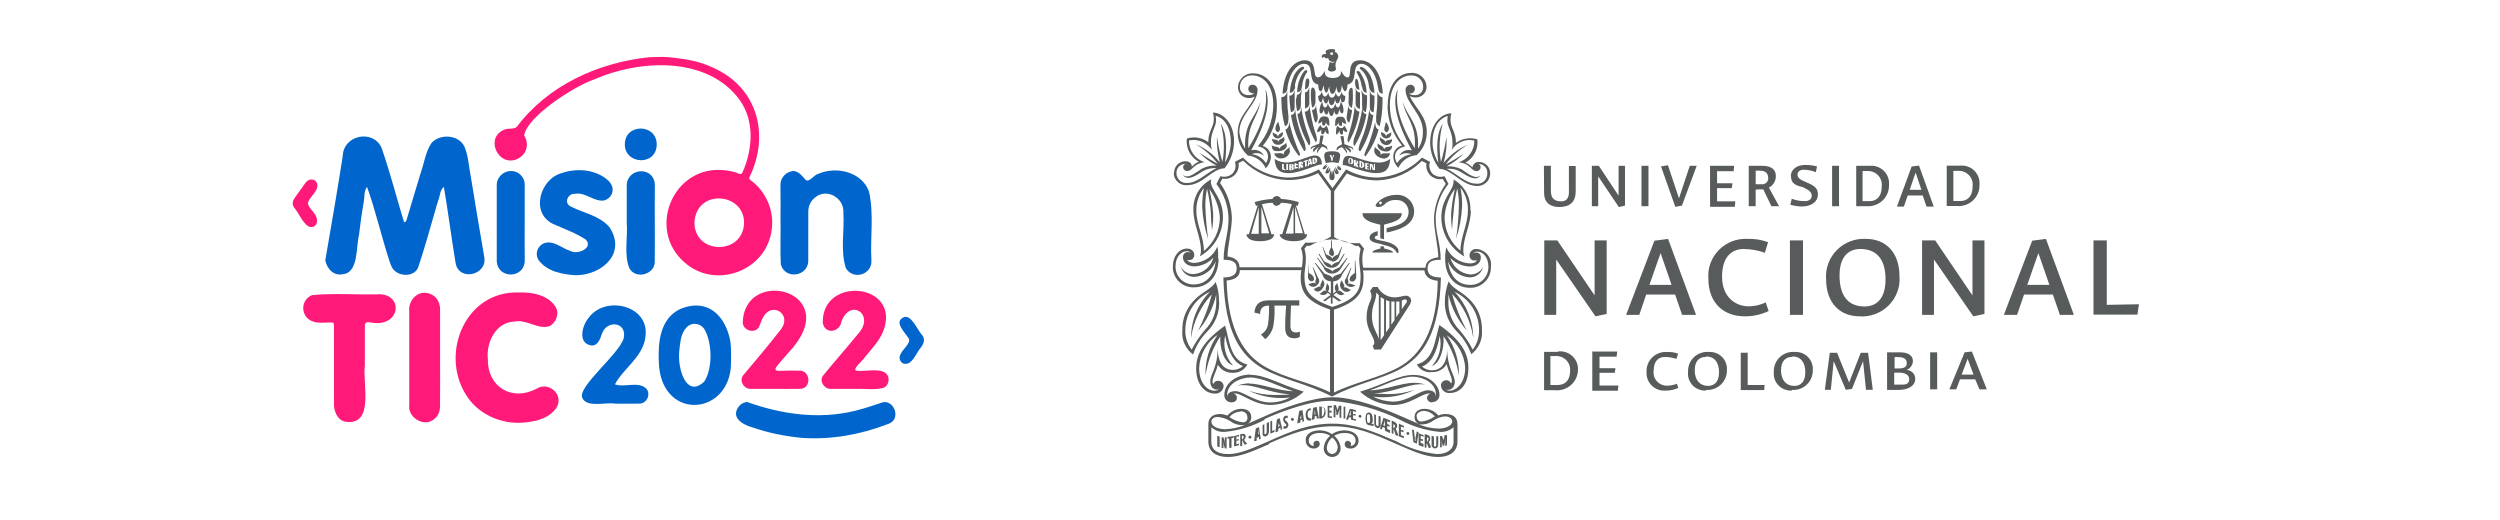 <?xml version="1.0" encoding="utf-8"?>
<!-- Generator: Adobe Illustrator 26.1.0, SVG Export Plug-In . SVG Version: 6.00 Build 0)  -->
<svg version="1.1" id="Capa_1" xmlns="http://www.w3.org/2000/svg" xmlns:xlink="http://www.w3.org/1999/xlink" x="0px" y="0px"
	 viewBox="0 0 817 170" style="enable-background:new 0 0 817 170;" xml:space="preserve">
<style type="text/css">
	.st0{fill:#575B5C;}
	.st1{fill:#0066CD;}
	.st2{fill:#FF1979;}
</style>
<g>
	<path class="st0" d="M638.45,65.69c0.59,0,1.44,0,2.22,0c1.99,0,3.98-1.18,3.98-4.91c0.08-0.66,0-1.32-0.21-1.94
		c-0.23-0.62-0.57-1.19-1.05-1.66c-0.45-0.47-1.03-0.83-1.64-1.07c-0.64-0.23-1.29-0.32-1.95-0.27h-1.44v9.76L638.45,65.69z
		 M640.56,54.13c0.84-0.08,1.68,0.02,2.5,0.3c0.8,0.28,1.52,0.73,2.13,1.33c0.62,0.59,1.07,1.31,1.37,2.1
		c0.29,0.79,0.41,1.64,0.35,2.48c0.04,0.96-0.14,1.91-0.51,2.8c-0.37,0.89-0.9,1.69-1.62,2.35c-0.7,0.66-1.52,1.17-2.44,1.48
		c-0.9,0.32-1.89,0.44-2.85,0.36h-3.3v-13.2H640.56z M626.02,56.39l-1.93,5.63h3.82L626.02,56.39z M628.34,63.87h-4.9l-1.25,3.64
		h-2.28l4.82-13.11l2.4-0.29l4.82,13.4h-2.36L628.34,63.87z M608.79,65.74c0.55,0,1.44,0,2.19,0c1.97,0,3.98-1.18,3.98-4.91
		c0.06-0.65,0-1.31-0.23-1.93c-0.21-0.62-0.55-1.19-1.03-1.66c-0.45-0.47-1.03-0.83-1.64-1.07c-0.62-0.23-1.27-0.33-1.93-0.28h-1.44
		v9.76L608.79,65.74z M610.9,54.19c0.84-0.1,1.7-0.01,2.52,0.27c0.82,0.28,1.56,0.73,2.17,1.32c0.62,0.59,1.09,1.31,1.39,2.11
		c0.31,0.8,0.43,1.65,0.35,2.5c0.04,0.96-0.14,1.91-0.49,2.8c-0.37,0.89-0.92,1.69-1.62,2.35c-0.72,0.66-1.54,1.17-2.46,1.48
		c-0.9,0.32-1.87,0.44-2.83,0.36h-3.32v-13.2H610.9z M600.99,67.39h-2.26v-13.2h2.26V67.39z M585.24,57.54
		c0-2.08,1.89-3.64,4.66-3.64c1.31-0.02,2.63,0.15,3.9,0.49l-0.39,1.88c-1.25-0.52-2.61-0.79-3.98-0.81c-1.13,0-2.01,0.61-2.01,1.59
		c0,0.98,0.76,1.67,2.77,2.46c3.22,1.3,3.9,2.28,3.9,4.04c0,2.37-2.09,3.93-5.31,3.93c-1.25-0.02-2.5-0.21-3.69-0.58l0.45-1.96
		c1.39,0.54,2.87,0.8,4.37,0.78c1.13,0,2.17-0.58,2.17-1.68c0-1.1-0.55-1.76-2.89-2.89c-2.83-0.61-3.88-1.47-3.88-3.55L585.24,57.54
		z M577.84,58.23c0-1.59-0.84-2.46-2.75-2.46h-1.33v4.42c0.57,0.05,1.15,0.05,1.72,0c0.29,0.06,0.57,0.05,0.86-0.01
		c0.29-0.07,0.55-0.2,0.8-0.38c0.23-0.18,0.41-0.41,0.53-0.67c0.14-0.26,0.21-0.55,0.21-0.84L577.84,58.23z M573.75,61.96v5.43
		h-2.26v-13.2h4.49c2.77,0,4.37,1.1,4.37,3.35c0,0.77-0.21,1.53-0.59,2.2c-0.41,0.66-0.98,1.2-1.68,1.56l3.32,6.09h-2.5l-2.67-5.52
		c-0.35,0.04-0.7,0.04-1.05,0L573.75,61.96z M558.76,54.19h7.96l-0.16,1.76h-5.42v3.93h5.03l-0.21,1.59h-4.82v4.33h5.97l-0.18,1.79
		h-8.08V54.48L558.76,54.19z M542.82,54.39l2.26-0.4l3.61,10.83l3.53-10.63h2.26l-4.82,13l-2.17,0.4L542.82,54.39z M538.72,67.39
		h-2.28v-13.2h2.28V67.39z M529.04,67.68l-6.75-10.05v9.76h-2.07v-13.2h2.28l6.46,9.76v-9.76h2.09v13L529.04,67.68z M504.55,54.19
		h2.28v8.17c0,2.57,1.25,3.44,3.43,3.44c1.42,0,2.46-0.87,2.46-2.89v-8.66h2.22v8.29c0,3.35-1.81,5.11-5.39,5.11
		c-2.91,0-4.94-1.47-4.94-4.54L504.55,54.19z"/>
	<path class="st0" d="M684.23,78.57h4.27v21.06l10.5-0.2l-0.49,3.38h-14.36V78.57H684.23z M666.14,82.7l-3.63,10.4h7.24L666.14,82.7
		z M670.88,96.25h-9.42l-2.28,6.64h-4.31l9.25-24.23l4.49-0.58l9.13,24.81h-4.57L670.88,96.25z M644.89,103.38l-12.86-18.57v18.08
		h-3.9V78.57h4.29l12.18,17.97V78.57h3.92v24.03L644.89,103.38z M607.99,81.37c-3.82,0-6.83,2.4-6.83,8.67
		c0,7.22,3.3,10.11,8.16,10.11c3.82,0,6.87-2.4,6.87-8.84C616.21,84.23,612.81,81.37,607.99,81.37z M607.72,103.38
		c-6.48,0-10.95-4.42-10.95-12.13c-0.14-1.75,0.1-3.5,0.72-5.14c0.59-1.64,1.56-3.14,2.79-4.39s2.73-2.22,4.37-2.85
		c1.64-0.63,3.41-0.9,5.17-0.8c6.46,0,10.93,4.42,10.93,12.22c0.14,1.75-0.1,3.5-0.72,5.14c-0.62,1.64-1.56,3.13-2.81,4.38
		c-1.25,1.24-2.73,2.2-4.39,2.82c-1.64,0.62-3.41,0.87-5.17,0.75H607.72z M589.22,102.89h-4.27V78.57h4.27V102.89z M578,101.65
		c-2.42,1.14-5.07,1.73-7.73,1.73c-6.95,0-11.98-4.25-11.98-12.42c-0.12-1.7,0.12-3.41,0.72-5.02c0.62-1.6,1.54-3.06,2.75-4.28
		c1.21-1.22,2.67-2.17,4.27-2.79c1.6-0.62,3.32-0.89,5.03-0.8c2.3-0.08,4.59,0.28,6.75,1.07l-1.05,3.47
		c-2.22-0.8-4.57-1.22-6.95-1.24c-3.43,0-7.04,2.11-7.04,9.01c0,6.9,4.57,9.73,8.74,9.73c1.91-0.01,3.79-0.45,5.52-1.27L578,101.65z
		 M542.68,82.7l-3.65,10.4h7.24L542.68,82.7z M547.42,96.25h-9.44l-2.26,6.64h-4.31l9.25-24.23l4.47-0.58l9.13,24.81h-4.55
		L547.42,96.25z M521.41,103.38l-12.84-18.57v18.08h-3.9V78.57h4.27l12.18,17.97V78.57h3.94v24.03L521.41,103.38z"/>
	<path class="st0" d="M520.28,114.88h8.23l-0.21,1.67h-5.58v3.78h5.21l-0.21,1.5h-5V126h6.17l-0.18,1.7h-8.35v-12.53L520.28,114.88z
		 M506.76,125.82c0.57,0,1.48,0,2.24,0c2.07,0,4.12-1.13,4.12-4.71c0.04-0.65-0.06-1.31-0.29-1.92c-0.25-0.61-0.62-1.16-1.09-1.61
		c-0.49-0.45-1.05-0.79-1.68-1c-0.62-0.21-1.29-0.28-1.93-0.21h-1.46v9.36L506.76,125.82z M509,114.88c0.84-0.13,1.7-0.07,2.52,0.17
		c0.82,0.24,1.58,0.66,2.22,1.23c0.66,0.56,1.15,1.26,1.5,2.05c0.33,0.78,0.49,1.63,0.45,2.48c0,0.96-0.23,1.9-0.62,2.77
		c-0.41,0.87-0.98,1.64-1.7,2.27c-0.72,0.63-1.58,1.11-2.48,1.39c-0.92,0.29-1.89,0.38-2.85,0.27h-3.43v-12.53h4.51L509,114.88z"/>
	<path class="st0" d="M643.02,117.24l-1.93,5.17h3.86L643.02,117.24z M645.5,123.97h-4.98l-1.21,3.27h-2.26l4.98-12.1l2.38-0.26
		l4.88,12.36h-2.4L645.5,123.97z M633.07,127.24h-2.3v-12.1h2.3V127.24z M623.93,123.97c0-1.39-1.17-2.19-3.26-2.19h-1.64v3.9h2.4
		C622.84,125.8,623.93,125.33,623.93,123.97z M623.13,118.69c0-1.27-0.76-1.99-2.89-1.99h-1.09v3.72h1.33
		c2.05,0,2.65-0.72,2.65-1.67V118.69z M616.71,115.14h4.12c2.77,0,4.31,1.01,4.31,2.89c-0.02,0.64-0.25,1.25-0.62,1.76
		c-0.37,0.51-0.9,0.91-1.5,1.12c0.76,0,1.5,0.3,2.05,0.85c0.55,0.54,0.84,1.28,0.84,2.04c0,2.19-2.09,3.64-5.64,3.64h-3.57v-12.19
		V115.14z M599.25,118.03l-0.94,9.36h-1.95l1.62-12.1h2.38l3.94,9.73l3.79-9.73h2.4l1.54,12.1h-2.22l-0.96-9.36l-3.63,9.07
		l-2.01,0.29L599.25,118.03z M585.67,116.64c-1.99,0-3.63,1.18-3.63,4.39c0,3.21,1.72,5.08,4.31,5.08c2.01,0,3.63-1.18,3.63-4.45
		s-1.54-5.17-4.12-5.17L585.67,116.64z M585.51,127.64c-0.8,0.04-1.6-0.09-2.36-0.39c-0.74-0.3-1.42-0.75-1.97-1.33
		c-0.55-0.58-0.96-1.27-1.23-2.03c-0.25-0.76-0.35-1.56-0.27-2.35c-0.04-0.89,0.12-1.79,0.45-2.62c0.35-0.83,0.86-1.58,1.5-2.2
		c0.66-0.62,1.44-1.09,2.3-1.38c0.84-0.3,1.76-0.4,2.65-0.32c0.8-0.04,1.62,0.09,2.36,0.39c0.74,0.3,1.42,0.75,1.97,1.33
		c0.55,0.58,0.98,1.27,1.23,2.03c0.27,0.76,0.35,1.56,0.27,2.35c0,0.86-0.16,1.71-0.51,2.5c-0.33,0.79-0.84,1.51-1.48,2.1
		c-0.62,0.59-1.37,1.05-2.17,1.34c-0.82,0.29-1.68,0.41-2.56,0.36L585.51,127.64z M568.87,115.28h2.28v10.54h5.54l-0.16,1.65h-7.65
		V115.28z M557.47,116.64c-2.01,0-3.63,1.18-3.63,4.39c0,3.21,1.74,5.08,4.31,5.08c2.01,0,3.63-1.18,3.63-4.45s-1.54-5.17-4.12-5.17
		L557.47,116.64z M557.47,127.64c-0.8,0.04-1.6-0.09-2.34-0.39c-0.76-0.3-1.44-0.75-1.99-1.33c-0.53-0.58-0.96-1.27-1.23-2.03
		c-0.25-0.76-0.33-1.56-0.25-2.35c-0.04-0.89,0.1-1.79,0.43-2.62c0.33-0.83,0.84-1.58,1.5-2.2c0.66-0.62,1.42-1.09,2.28-1.38
		c0.84-0.3,1.76-0.4,2.65-0.32c0.8-0.04,1.62,0.09,2.36,0.39c0.74,0.3,1.42,0.75,1.97,1.33c0.55,0.58,0.98,1.27,1.23,2.03
		c0.27,0.76,0.35,1.56,0.27,2.35c0,0.87-0.18,1.72-0.53,2.51c-0.33,0.79-0.84,1.51-1.48,2.1c-0.64,0.59-1.39,1.05-2.22,1.34
		c-0.82,0.29-1.68,0.41-2.54,0.35L557.47,127.64z M548.48,126.75c-1.27,0.61-2.69,0.91-4.1,0.9c-0.84,0.07-1.68-0.04-2.48-0.32
		c-0.78-0.28-1.5-0.73-2.11-1.32c-0.59-0.59-1.07-1.3-1.35-2.08c-0.29-0.78-0.41-1.62-0.35-2.46c-0.04-0.88,0.12-1.75,0.45-2.57
		c0.33-0.81,0.84-1.55,1.48-2.16c0.64-0.61,1.39-1.07,2.24-1.37c0.84-0.3,1.72-0.41,2.61-0.34c1.21-0.05,2.42,0.14,3.55,0.55
		l-0.57,1.7c-1.21-0.39-2.46-0.61-3.73-0.63c-1.83,0-3.71,1.01-3.71,4.56c-0.08,0.64-0.02,1.28,0.18,1.89
		c0.21,0.61,0.55,1.16,1.01,1.62c0.45,0.46,0.98,0.82,1.6,1.04c0.59,0.23,1.25,0.32,1.89,0.27c1.01-0.03,1.99-0.25,2.91-0.64
		L548.48,126.75z"/>
	<path class="st0" d="M473.33,96.22c0,1.42,0,1.79,0,2.54c-0.06,3.38,1.23,6.64,3.59,9.07c1.72,1.95,3.2,4.12,4.37,6.44
		c1.39-1.82,2.11-4.05,2.07-6.33c0-2.64-0.74-5.23-2.15-7.46c-1.44-2.23-3.47-4.01-5.89-5.13c3.9,4.09,6.09,9.5,6.15,15.13
		c-0.76-5.41-3.18-10.46-6.93-14.44c1.11,4.19,2.73,8.23,4.86,12.01C476.42,104.67,474.33,100.6,473.33,96.22z M473.98,84.29
		c0.41,1.42,1.21,2.7,2.34,3.66c1.13,0.96,2.52,1.57,4,1.74c0.9,0.05,1.78-0.15,2.54-0.59c0.78-0.43,1.42-1.08,1.83-1.86
		c-0.25,0.97-0.8,1.84-1.58,2.46c-0.8,0.62-1.78,0.95-2.79,0.95c-1.56-0.08-3.08-0.62-4.33-1.55c-1.27-0.93-2.24-2.21-2.77-3.68
		c0.47,4.27,2.77,7.68,7.22,7.68c0.8,0.02,1.58-0.12,2.32-0.41c0.74-0.29,1.39-0.73,1.97-1.29c0.55-0.56,0.98-1.23,1.27-1.96
		c0.29-0.73,0.43-1.52,0.41-2.31c0-2.89-1.64-4.91-3.71-4.91c-0.23-0.02-0.47,0.02-0.7,0.12c-0.21,0.1-0.41,0.26-0.53,0.45
		c0.27-0.21,0.59-0.31,0.94-0.29c0.23,0,0.43,0.05,0.64,0.14c0.18,0.09,0.37,0.22,0.51,0.38c0.14,0.16,0.25,0.35,0.31,0.55
		c0.06,0.21,0.08,0.42,0.06,0.63c0,1.62-1.33,2.89-3.61,2.89c-1.19-0.02-2.36-0.29-3.45-0.77C475.79,85.84,474.8,85.15,473.98,84.29
		z M480.24,86.08c0.57,0,2.09,0,2.46-1.21c0,0.17-0.37,0.29-0.86,0.29c-0.23,0-0.43-0.05-0.64-0.14c-0.21-0.09-0.39-0.22-0.53-0.38
		c-0.14-0.16-0.27-0.35-0.33-0.55c-0.08-0.21-0.12-0.42-0.1-0.64c0-0.3,0.06-0.59,0.18-0.86c0.12-0.27,0.31-0.51,0.53-0.7
		c0.23-0.2,0.47-0.34,0.76-0.43c0.29-0.09,0.57-0.12,0.88-0.09c0.7,0.06,1.35,0.26,1.97,0.59c0.62,0.33,1.17,0.77,1.6,1.31
		c0.43,0.54,0.76,1.16,0.94,1.83c0.18,0.67,0.23,1.36,0.14,2.05c0.02,0.91-0.12,1.82-0.45,2.68c-0.35,0.85-0.84,1.63-1.5,2.27
		c-0.66,0.65-1.44,1.15-2.28,1.49c-0.86,0.34-1.78,0.49-2.71,0.46c-4.16,0-8.02-3.12-8.02-9.45c-0.04-1.27,0.1-2.54,0.37-3.78
		c0.66,1.49,1.7,2.77,3.04,3.7C477.04,85.45,478.62,85.99,480.24,86.08z M480.05,97.63c1.39,1.33,2.5,2.93,3.24,4.71
		c0.72,1.78,1.07,3.68,1.01,5.6c0.12,1.49-0.12,2.99-0.74,4.35c-0.62,1.37-1.56,2.56-2.75,3.47c-1.01-2.75-2.58-5.26-4.64-7.37
		c-1.31-1.27-2.32-2.79-3.02-4.46c-0.68-1.67-1.01-3.47-0.98-5.27c0.02-2.3,0.43-4.58,1.25-6.73c1.23,2.37,4.08,3.23,6.6,5.69
		H480.05z M474.23,69.64c0.23-2.67,0.64-5.33,1.23-7.94c-1.97,2.67-3.14,5.85-3.38,9.16c-0.02,2.11,0.43,4.2,1.33,6.11
		c0.9,1.91,2.22,3.6,3.86,4.95c0-4.45,2.44-8.67,2.44-13.06c0.1-2.73-0.76-5.4-2.44-7.57c0.41,1.99,0.59,4.03,0.55,6.07
		c-0.18,3.63-0.84,7.22-1.97,10.69c0.51-3.54,0.82-7.11,0.92-10.69c0.04-1.94-0.14-3.88-0.55-5.78c-0.64,2.61-1.05,5.27-1.21,7.94
		c-0.21,1.79-0.41,3.67-0.49,5.46C474.27,73.22,474.19,71.43,474.23,69.64z M480.67,68.86c0,4.45-2.46,8.66-2.46,12.97
		c-0.02,0.68,0.12,1.36,0.37,1.99c-2.3-1.29-4.21-3.17-5.52-5.43c-1.33-2.26-2.03-4.83-2.03-7.45c0-6.12,3.98-8.67,3.98-11.55
		c0.06-0.25,0.06-0.5,0-0.75c1.76,1.02,3.22,2.51,4.2,4.3c0.96,1.79,1.42,3.81,1.31,5.84L480.67,68.86z M471.95,145.64h-0.49
		l-0.47-2.08l0.18,1.42v1.21h-0.55v-3.7h0.66l0.47,1.42v0.75v-0.84l0.37-1.62h0.76v3.29l-0.57,0.29v-1.24l0.21-1.42L471.95,145.64z
		 M486.06,56.68c0.06-0.76-0.18-1.52-0.68-2.1c-0.51-0.58-1.21-0.95-1.99-1.02c-0.25-0.04-0.51-0.04-0.78,0
		c0.16-0.04,0.33-0.04,0.47,0c0.16,0.03,0.31,0.11,0.41,0.21c0.12,0.1,0.23,0.23,0.29,0.37c0.06,0.15,0.1,0.3,0.08,0.46
		c0,0.17-0.02,0.35-0.08,0.51c-0.08,0.16-0.16,0.31-0.29,0.43c-0.14,0.13-0.29,0.22-0.45,0.29c-0.16,0.07-0.33,0.1-0.51,0.09
		c-1.81,0-1.81-2.45-5.83-2.89c1.52-0.48,2.81-1.43,3.73-2.71c0.92-1.27,1.42-2.8,1.39-4.37c-0.53-0.11-1.09-0.18-1.62-0.2
		c-1.19,0.03-2.32,0.34-3.34,0.93c-1.03,0.58-1.87,1.4-2.48,2.4c0.25-0.82,0.35-1.68,0.29-2.54c0-3.52-1.68-4.94-1.68-7.19
		c0-0.48,0.06-0.95,0.16-1.42c-0.23,0.02-0.45,0.08-0.66,0.17c-2.65,1.13-4.33,3.99-4.33,8.43c0.02,2.33,0.68,4.61,1.89,6.62
		c-0.68-5.49-0.49-9.76,1.42-12.68c-1.11,4.07-1.29,8.33-0.57,12.48c0.82-2.72,1.42-5.5,1.81-8.32c0.16,2.92-0.14,5.85-0.96,8.66
		c2.07-2.62,4.8-4.67,7.88-5.98c-2.79,1.68-5.23,3.86-7.2,6.44c2.05-1.08,4.04-2.27,5.95-3.58c-1.62,1.69-3.51,3.09-5.58,4.16
		c1.64-0.07,3.26,0.25,4.74,0.93c2.73,1.82,4.53,3.41,6.34,2.08c-1.6,1.99-3.98,0.41-6.63-1.21c-1.33-0.8-2.89-1.13-4.45-0.95
		c3.14,1.42,6.17,4.82,9.48,4.82c0.49,0.09,0.98,0.06,1.46-0.08c0.47-0.14,0.9-0.38,1.27-0.71c0.37-0.33,0.64-0.74,0.82-1.19
		c0.18-0.46,0.25-0.94,0.21-1.43L486.06,56.68z M468.61,142.72v2.66c0,0.46,0,0.55,0.37,0.55c0.06,0,0.12-0.02,0.16-0.04
		c0.06-0.03,0.1-0.06,0.14-0.1c0.02-0.04,0.06-0.09,0.06-0.15c0.02-0.05,0.02-0.11,0.02-0.17v-2.89h0.66v2.66
		c0,0.84-0.45,1.3-1.05,1.3c-0.16,0-0.31-0.04-0.47-0.11c-0.14-0.07-0.27-0.17-0.39-0.29c-0.1-0.12-0.18-0.27-0.23-0.42
		c-0.04-0.16-0.06-0.32-0.04-0.48v-2.89L468.61,142.72z M470.5,55.26c-2.01-2.45-3.12-5.51-3.12-8.67c0-6.15,3.69-9.56,6.93-9.56
		c-0.21,0.68-0.31,1.38-0.29,2.08c0,2.89,1.78,3.78,1.78,7.57c1.29-0.95,2.85-1.47,4.45-1.5c0.88-0.03,1.74,0.1,2.56,0.38
		c0.18,1.5-0.08,3.03-0.78,4.38c-0.7,1.35-1.78,2.46-3.12,3.19c0.88,0.35,1.64,0.89,2.28,1.59c0.04-0.52,0.31-1.01,0.72-1.34
		c0.41-0.34,0.92-0.5,1.46-0.45c0.49,0.01,0.98,0.11,1.44,0.31c0.45,0.2,0.86,0.49,1.21,0.85c0.33,0.36,0.59,0.79,0.76,1.25
		c0.16,0.46,0.23,0.96,0.21,1.45c-0.02,0.56-0.14,1.1-0.37,1.61c-0.25,0.51-0.57,0.96-1.01,1.33c-0.41,0.37-0.9,0.66-1.44,0.84
		c-0.51,0.18-1.09,0.25-1.64,0.21c-4.78-0.11-8.16-5.58-12.16-5.58L470.5,55.26z M466.93,143.56c0-0.08-0.02-0.16-0.04-0.24
		c-0.02-0.07-0.06-0.14-0.12-0.2c-0.06-0.06-0.12-0.11-0.18-0.14c-0.08-0.03-0.16-0.05-0.25-0.06v1.42
		c0.18-0.09,0.47-0.38,0.47-0.87L466.93,143.56z M466.93,146.45l-0.47-1.13v-0.29h-0.29v1.24h-0.59v-4.42l0.76,0.2
		c0.33,0.07,0.62,0.25,0.8,0.51c0.18,0.26,0.29,0.58,0.25,0.9c0,0.18-0.04,0.36-0.1,0.52c-0.08,0.16-0.21,0.3-0.35,0.41l0.76,1.82
		L466.93,146.45z M478.84,120.45c-0.08-2.16-0.68-4.26-1.72-6.15c-1.07-1.89-2.54-3.51-4.33-4.73c2.73,3.87,4.14,8.53,3.98,13.26
		c-0.68-4.64-2.4-9.07-5.03-12.97c0.29,4.27-1.23,8.9-3.77,9.73c1.17-1.32,2.03-2.9,2.46-4.6c0.45-1.71,0.47-3.5,0.08-5.22
		c-1.05,5.78-2.89,8.9-5.8,10.02c0.88,0.79,2.03,1.23,3.22,1.24c2.75,0,5.01-1.91,5.01-7.11c0,6.44,2.48,8.41,2.48,10.86
		c0,1.99-1.44,2.89-2.91,2.57c2.15,1.27,6.32-1.18,6.32-7.22L478.84,120.45z M465.2,146.07l-1.6-0.58v-3.87l1.6,0.58v0.55
		l-0.92-0.38v1.04l0.76,0.2v0.58l-0.76-0.29v0.84l0.92,0.29V146.07z M472.18,136.08c-1.39,0.13-2.73,0.61-3.86,1.42
		c-0.7,0.5-1.48,0.86-2.3,1.05c-0.84,0.19-1.7,0.22-2.54,0.07c2.11,0.89,4.35,1.38,6.65,1.44c2.17,0,4.45-0.87,4.45-2.37
		C474.66,136.97,473.82,136.08,472.18,136.08z M463.03,119.07c5.58-1.42,5.81-7.66,7.34-12.85c6.93,4.82,9.5,9.07,9.5,13.98
		c0,5.78-2.91,8.23-6.05,8.23c-0.37,0.03-0.72,0-1.07-0.1c-0.33-0.11-0.66-0.28-0.92-0.51c-0.27-0.23-0.49-0.51-0.66-0.83
		c-0.14-0.32-0.25-0.66-0.27-1.02c0-0.45,0.18-0.87,0.49-1.19c0.33-0.32,0.74-0.5,1.19-0.52c0.35-0.01,0.7,0.08,0.98,0.26
		c0.29,0.19,0.51,0.46,0.66,0.78c0.25-0.29,0.25-0.46,0.25-0.95c0-1.21-1.31-3.29-1.68-5.37c-0.49,0.83-1.19,1.52-2.05,1.98
		c-0.84,0.46-1.81,0.69-2.77,0.65c-0.98,0.13-1.99-0.04-2.87-0.49c-0.88-0.45-1.6-1.15-2.07-2.02V119.07z M463.03,136.16
		c-0.04,0.21-0.02,0.42,0.06,0.62c0.06,0.2,0.16,0.38,0.31,0.54c0.14,0.15,0.33,0.27,0.51,0.35c0.21,0.08,0.41,0.11,0.62,0.1
		c1.58-0.2,3.08-0.79,4.37-1.7c-0.45-0.53-0.98-0.96-1.62-1.27c-0.62-0.31-1.29-0.49-1.99-0.53c-1.42,0.12-2.38,0.78-2.38,1.79
		L463.03,136.16z M463.03,140.99l0.57,0.29l-0.57,3.7l-1.15-0.49l-0.45-4.16l0.64,0.29l0.29,2.46v1.04h0.21v-1.04L463.03,140.99z
		 M459.63,141.65c0-0.12,0.04-0.24,0.12-0.33c0.1-0.09,0.23-0.14,0.35-0.14c0.12,0,0.23,0.05,0.33,0.14
		c0.08,0.09,0.12,0.2,0.12,0.33s-0.04,0.24-0.12,0.33c-0.1,0.09-0.21,0.14-0.33,0.14c-0.12,0-0.25-0.05-0.35-0.14
		C459.67,141.89,459.63,141.77,459.63,141.65z M459.24,97.78c-0.29,0-0.57,0.29-1.13,0.38v2.89l1.6-2.28
		c0.06-0.11,0.08-0.22,0.06-0.34c0-0.12-0.04-0.23-0.1-0.33c-0.08-0.1-0.16-0.18-0.29-0.23c-0.1-0.05-0.23-0.07-0.35-0.06
		L459.24,97.78z M458.78,143.18l-1.64-0.58v-4.16l1.64,0.75v0.58l-0.96-0.38v1.04l0.84,0.26v0.58l-0.84-0.29v1.24l0.96,0.29V143.18z
		 M457.33,98.53c-0.35,0.05-0.7,0.05-1.05,0v5.11l1.05-1.5V98.53z M455.89,139.37c0.02-0.17-0.02-0.34-0.12-0.48
		c-0.1-0.14-0.25-0.24-0.43-0.27v1.33c0.18-0.06,0.55-0.26,0.55-0.72V139.37z M456.1,142.26l-0.45-1.44v-0.38h-0.27v1.42l-0.57-0.29
		v-4.16l0.57,0.29c0.92,0.38,1.21,0.84,1.21,1.42c0.02,0.18-0.02,0.37-0.1,0.54c-0.08,0.17-0.21,0.31-0.35,0.42l0.92,2.34
		L456.1,142.26z M454.68,98.53v7.57l1.05-1.5v-6.07H454.68z M459.34,29.52c-0.04-0.23,0-0.45,0.06-0.67
		c0.06-0.22,0.18-0.42,0.33-0.59c0.14-0.17,0.33-0.31,0.55-0.41c0.21-0.1,0.43-0.15,0.66-0.16c0.37,0,0.74,0.15,1.01,0.41
		c0.27,0.26,0.41,0.63,0.41,1c0,0.78-0.57,1.62-2.01,1.44c0.64,0.44,1.42,0.63,2.19,0.55c0.35,0,0.7-0.08,1.03-0.22
		c0.31-0.14,0.59-0.35,0.84-0.61c0.25-0.26,0.43-0.56,0.53-0.89c0.12-0.33,0.18-0.68,0.14-1.03c0-0.52-0.1-1.04-0.33-1.51
		c-0.21-0.48-0.51-0.9-0.92-1.25c-0.39-0.35-0.84-0.61-1.35-0.76c-0.49-0.16-1.03-0.21-1.54-0.15c-3.12,0-6.73,2.89-6.73,9.73
		c0,4.93,1.78,9.69,5,13.43c-2.17,0.46-3.32,1.7-3.32,3.29c-0.02,0.78,0.21,1.54,0.68,2.17c0.51-0.79,1.21-1.45,2.01-1.95
		c0.8-0.5,1.7-0.82,2.65-0.94c-0.66-0.28-1.35-0.38-2.05-0.3c-0.7,0.08-1.37,0.35-1.93,0.77c0.39-0.72,1.01-1.28,1.76-1.59
		c0.76-0.31,1.6-0.35,2.38-0.11c-5.5-10.11-6.34-16.35-4.62-19.96c-0.57,3.61-0.57,9.1,5.58,19.3c0.55-8.12-2.91-9.74-3.98-15.4
		c1.6,5.37,5.5,6.99,5.03,15.51c1.07-1.57,1.62-3.42,1.6-5.31c0.29-5.83-5.66-9.53-5.66-13.86V29.52z M453.51,34.43
		c0-7.39,3.88-10.6,7.57-10.6c0.64-0.06,1.27,0.02,1.89,0.22c0.62,0.2,1.17,0.52,1.66,0.95c0.47,0.42,0.86,0.94,1.13,1.52
		c0.27,0.58,0.41,1.21,0.43,1.84c0.02,0.46-0.06,0.92-0.25,1.34c-0.16,0.43-0.41,0.82-0.74,1.14c-0.33,0.33-0.72,0.58-1.15,0.76
		c-0.43,0.17-0.88,0.26-1.35,0.25c-0.7,0.03-1.39-0.13-2.01-0.46c1.81,3.96,5.58,6.53,5.58,11.73c0.02,1.42-0.25,2.83-0.82,4.14
		c-0.57,1.3-1.42,2.47-2.48,3.43c-1.27,0.1-2.5,0.54-3.55,1.27c-1.05,0.73-1.89,1.73-2.42,2.89c-0.51-0.47-0.92-1.04-1.21-1.68
		c-0.29-0.63-0.45-1.32-0.47-2.02c-0.02-0.84,0.27-1.67,0.8-2.32c0.53-0.66,1.27-1.1,2.11-1.26c-3.14-3.69-4.82-8.38-4.78-13.2
		L453.51,34.43z M454.07,98.44c-0.47,0-0.76-0.29-1.13-0.38v10.57l1.13-1.59V98.44z M453.14,43.3c-0.25-0.09-0.45-0.26-0.59-0.48
		c-0.12-0.22-0.18-0.48-0.16-0.73c0-0.75,0.47-1.33,0.47-2.28c0.59,0.58,0.96,1.36,1.05,2.19c0,0.27-0.06,0.53-0.21,0.75
		c-0.14,0.22-0.37,0.4-0.62,0.49L453.14,43.3z M452.04,138.97l0.55,0.29v-1.99l-0.18,0.75L452.04,138.97z M453.08,45.27
		c-0.27-0.01-0.53-0.07-0.76-0.19c-0.25-0.12-0.45-0.29-0.62-0.49c-0.16-0.21-0.29-0.45-0.33-0.7c-0.06-0.26-0.06-0.52-0.02-0.78
		c0.29,0.29,1.72,0.46,1.6,1.7c0-1.24,1.25-0.95,1.72-1.62v0.58c-0.02,0.4-0.21,0.78-0.51,1.06c-0.29,0.27-0.68,0.42-1.09,0.41
		V45.27z M452.32,97.75l-1.13-0.66v14.09l1.13-1.62V97.75z M454.29,141.54l-1.7-0.78v-0.93l-0.76-0.29l-0.27,0.84l-0.57-0.26
		l1.13-3.61l2.17,0.87v0.66l-0.94-0.4v0.95l0.78,0.29v0.58l-0.78-0.29v1.04l0.94,0.38V141.54z M450.95,45.32
		c-0.04-0.18-0.04-0.37,0-0.55c0.47,0.75,1.72,0.75,1.72,1.7c0.37-0.95,1.68-0.58,2.28-1.04c0,0.25-0.04,0.51-0.12,0.75
		c-0.08,0.24-0.23,0.46-0.41,0.64c-0.16,0.19-0.39,0.34-0.62,0.44c-0.25,0.1-0.49,0.16-0.76,0.16c-0.53-0.03-1.07-0.26-1.46-0.65
		C451.19,46.39,450.97,45.87,450.95,45.32z M451.63,66.32c0-0.06-0.02-0.13-0.04-0.18c-0.02-0.06-0.06-0.11-0.1-0.15
		c-0.04-0.04-0.1-0.08-0.16-0.1c-0.06-0.02-0.12-0.03-0.18-0.02c-0.06-0.01-0.12,0-0.18,0.02c-0.06,0.02-0.1,0.06-0.16,0.1
		c-0.04,0.04-0.06,0.1-0.08,0.15c-0.04,0.06-0.04,0.12-0.04,0.18c0,0.06,0,0.13,0.04,0.18c0.02,0.06,0.04,0.11,0.08,0.16
		c0.04,0.05,0.1,0.08,0.16,0.11c0.06,0.02,0.12,0.04,0.18,0.04c0.23-0.06,0.43-0.29,0.43-0.49H451.63z M450.21,47.32
		c0-0.29,0-0.46,0-0.55c0.37,0.75,2.09,0.84,2.09,2.08c0.25-1.16,1.97-0.58,2.65-1.33c0.02,0.27-0.02,0.55-0.12,0.81
		c-0.1,0.26-0.25,0.49-0.45,0.68c-0.21,0.19-0.45,0.34-0.7,0.42c-0.27,0.09-0.55,0.11-0.82,0.08c-1.5-0.09-2.71-0.87-2.71-2.19
		H450.21z M451.81,31.72v1.7c-0.02,2.65-0.33,5.28-0.94,7.86c-0.39-0.21-0.7-0.53-0.9-0.92c-0.21-0.39-0.29-0.84-0.23-1.27
		c-0.04-0.4-0.04-0.81,0-1.21c0.23-1.75,0.35-3.52,0.37-5.29c0-0.87,0-1.82,0-2.74c0.33,1.5,1.09,1.88,1.64,1.88H451.81z
		 M453.23,74.55l1.05-0.29c3.77-0.84,6.05-2.17,6.05-5.11c0-0.53-0.12-1.06-0.35-1.54c-0.23-0.49-0.53-0.92-0.94-1.28
		c-0.39-0.35-0.86-0.63-1.37-0.79c-0.51-0.17-1.05-0.22-1.58-0.17c-0.66-0.04-1.29,0.06-1.91,0.29c-0.59,0.23-1.15,0.58-1.62,1.04
		c-0.27,0.3-0.59,0.54-0.98,0.71c-0.37,0.16-0.78,0.25-1.19,0.25c-0.47,0-0.84-0.29-0.84-0.46c0-0.95,2.91-3.5,6.54-3.5
		c0.76-0.08,1.52,0,2.24,0.23c0.72,0.23,1.37,0.6,1.95,1.1c0.57,0.5,1.03,1.1,1.35,1.78c0.31,0.68,0.49,1.42,0.51,2.17
		c0,3.78-3.12,5.58-7.57,6.7l-1.42,0.29v-1.42H453.23z M451.19,136.08v2.89c0,0.14-0.04,0.27-0.1,0.4
		c-0.06,0.12-0.14,0.23-0.25,0.31c-0.12,0.08-0.25,0.14-0.39,0.17c-0.12,0.03-0.27,0.02-0.41-0.01c-0.57-0.2-0.94-0.58-0.94-1.62
		v-2.89l0.57,0.29v2.74c0,0.46,0.18,0.75,0.47,0.84c0.29,0.09,0.37,0,0.37-0.38v-2.89L451.19,136.08z M449.1,49.19
		c0-0.43,0.1-0.85,0.29-1.24c0,0.75,1.8,1.04,1.8,2.28v0.46c0.25-0.58,0.84-0.58,1.31-0.58c1.23,0,1.62,0,1.78,0
		c-0.08,0.49-0.33,0.93-0.72,1.24c-0.39,0.31-0.86,0.48-1.37,0.46c-1.25-0.06-3.1-1.01-3.1-2.6V49.19z M452.32,80.59v0.61
		c1.68,0.38,2.91,0.75,2.91,1.33h-6.73c0-0.58,0.96-0.95,2.65-1.33v-0.75L452.32,80.59z M448.34,103.26c0,3.99,1.89,5.58,2.26,7.66
		V96.48l-0.84-0.84c0,2.89-1.42,3.78-1.42,7.66V103.26z M448.71,128.6c0.76,0,4.37,0.2,5.03,0.2c2.91,0.01,5.78-0.47,8.53-1.42
		c-4.18,2.07-8.9,2.86-13.56,2.25c2.01,0.99,4.21,1.54,6.44,1.62c5.03,0,8.72-3.7,11.45-3.7c1.62,0,2.56,0.58,2.65,2.08
		c0.06-0.25,0.06-0.5,0-0.75c0-3.87-4.45-5.78-7.59-5.78c-4.16,0-9.95,3.21-14.01,4.45c4.82,0,10.24-2.45,14.54-2.45
		c1.21,0,2.42,0.19,3.59,0.55c-5.15-0.61-9.58,2.51-17.07,2.97V128.6z M447.67,53.5v1.99h0.39v-1.5l0.55,1.59h0.74v-1.99h-0.37v1.62
		l-0.47-1.53L447.67,53.5z M449.18,31.29c0.04,1.79-0.06,3.59-0.29,5.37c-1.15,0-1.23-1.21-1.23-2.08v-2.48c0-0.84,0-1.7,0-2.63
		c0.21,1.42,0.96,1.79,1.52,1.79V31.29z M451.07,79.69c-2.91-0.49-3.49-1.24-3.49-1.99s0.47-1.62,2.65-2.17v1.42
		c-0.76,0.17-0.96,0.38-0.96,0.75c0,0.38,0.29,0.58,1.81,0.87l1.25,0.26c3.32,0.66,4.16,1.91,4.53,2.46
		c0.08,0.22,0.14,0.44,0.18,0.66c0,0.38,0,0.78-0.27,0.78c-0.76,0,0-1.7-4.45-2.66L451.07,79.69z M446.74,136.8
		c0,0.75,0,1.42,0.55,1.42s0.45-0.58,0.45-1.42c0-0.84,0-1.42-0.53-1.42c-0.55,0-0.47,0.69-0.47,1.38V136.8z M450.15,93.68
		c0.53,1.07,1.35,1.97,2.4,2.59c1.03,0.62,2.22,0.94,3.41,0.91c1.31,0,2.48-0.55,3.49-0.55c0.45-0.01,0.86,0.15,1.19,0.45
		c0.33,0.3,0.51,0.71,0.53,1.14c-0.06,0.43-0.18,0.85-0.37,1.24l-9.5,14.76h-2.26l-0.47-1.24c0.16-0.1,0.31-0.24,0.41-0.41
		c0.08-0.17,0.14-0.35,0.14-0.55c0-2.17-2.52-3.96-2.52-8.32c0-3.87,1.6-5.37,1.6-6.9c0-0.6-0.16-1.19-0.47-1.7l0.92-1.3H450
		L450.15,93.68z M447.58,138.97c-0.96,0-1.33-0.84-1.33-2.17c0-1.33,0.37-1.99,1.13-1.99c0.76,0,1.23,0.84,1.23,2.28
		c0,0.75,0,1.21-0.55,1.42h0.37h0.47v0.75L447.58,138.97z M446.07,55.2l1.23,0.26v-0.38h-0.55v-0.46h0.47v-0.38h-0.47v-0.58
		l0.55,0.2v-0.4l-1.15-0.26v1.99H446.07z M450.52,42.43c-0.88,3.12-2.34,6.06-4.27,8.67c-0.12-0.04-0.23-0.12-0.29-0.23
		c-0.06-0.1-0.1-0.23-0.1-0.35c0.33-1.05,0.76-2.06,1.25-3.03c0.96-2.46,1.72-4.99,2.28-7.57c0.08,1.53,0.37,2.11,1.13,2.4V42.43z
		 M451.07,77.88v-4.45c-3.32-0.75-5.8-1.59-5.8-3.76h12.84c0,2.17-2.44,2.89-5.81,3.76v4.74L451.07,77.88z M446.74,31.26
		c0.04,0.54,0.04,1.08,0,1.62c0.02,1.27-0.12,2.54-0.39,3.78c-1.05-0.29-1.21-1.24-1.21-2.17c0-0.93,0-1.7,0-2.57
		c-0.02-0.85-0.12-1.7-0.29-2.54c0.64,1.39,1.29,1.76,1.89,1.76V31.26z M445.23,53.96c0,0.46-0.21,0.58-0.41,0.58v-1.42
		c0.33-0.12,0.33,0.06,0.33,0.72L445.23,53.96z M468.12,131.49c-0.21,0.02-0.43,0.01-0.64-0.05c-0.21-0.06-0.39-0.16-0.55-0.29
		c-0.16-0.13-0.31-0.3-0.41-0.48c-0.1-0.18-0.16-0.39-0.18-0.59c0-0.33,0.1-0.65,0.31-0.91c0.23-0.26,0.51-0.44,0.84-0.5
		c-2.4-0.66-6.26,3.7-12.33,3.7c-3.98-0.15-7.77-1.69-10.71-4.36c7.88-2.37,12.49-5.49,17.44-5.49s8.53,3.12,8.53,6.53
		c0,0.31-0.04,0.61-0.14,0.89c-0.12,0.29-0.29,0.55-0.51,0.77c-0.21,0.22-0.47,0.39-0.74,0.51c-0.29,0.12-0.59,0.17-0.9,0.17V131.49
		z M447.38,28.34c-0.14-1.92-0.88-3.74-2.15-5.2c-0.49-0.46-0.86-0.58-0.86-0.87c0-0.29,0.29-0.38,0.45-0.38
		c0.8,0,2.09,1.16,3.06,2.89c0.76,1.77,1.19,3.66,1.31,5.57c-0.92-0.06-1.6-0.72-1.81-2.14V28.34z M444.82,54.83
		c0.12,0.04,0.25,0.05,0.39,0.02c0.12-0.02,0.23-0.07,0.33-0.15c0.1-0.08,0.18-0.17,0.25-0.29c0.06-0.11,0.08-0.24,0.08-0.37
		c0.02-0.29-0.06-0.58-0.23-0.81c-0.16-0.24-0.41-0.41-0.7-0.49l-0.68-0.29v2.17L444.82,54.83z M443.97,136.08
		c0-0.06,0-0.13,0.02-0.19c0.04-0.06,0.06-0.11,0.1-0.16c0.04-0.05,0.1-0.08,0.16-0.11c0.06-0.03,0.12-0.04,0.18-0.04
		c0.06,0,0.12,0.01,0.18,0.03c0.06,0.02,0.12,0.06,0.16,0.11c0.06,0.05,0.08,0.1,0.12,0.16c0.02,0.06,0.02,0.13,0.02,0.19
		c0,0.06-0.02,0.13-0.04,0.18c-0.02,0.06-0.06,0.11-0.1,0.15c-0.04,0.04-0.1,0.08-0.16,0.1c-0.06,0.02-0.12,0.03-0.18,0.03
		C444.18,136.39,443.97,136.31,443.97,136.08z M448.79,37.73c-0.59,4.15-2.03,8.12-4.23,11.7c-0.18-0.03-0.33-0.13-0.45-0.27
		c-0.1-0.14-0.14-0.31-0.14-0.48c0.16-0.88,0.41-1.75,0.76-2.57c1.44-3.37,2.38-6.93,2.77-10.57c0,1.39,0.55,2.05,1.29,2.05V37.73z
		 M445.02,28.37c-0.14-1.5-0.64-2.95-1.42-4.25c0-0.29-0.29-0.38-0.29-0.58c0-0.2,0.29-0.38,0.37-0.38
		c0.21,0.04,0.41,0.13,0.57,0.26c0.16,0.13,0.31,0.3,0.39,0.49c1.23,1.93,1.91,4.16,1.97,6.44c-0.92-0.14-1.31-0.72-1.48-2.14
		L445.02,28.37z M443.32,52.95c0,0.29,0,0.38-0.27,0.29v-0.93c0.27,0,0.27,0.32,0.27,0.49V52.95z M444.45,30.36v2.08
		c0,0.93,0,1.97,0,3.12c-0.43-0.05-0.82-0.27-1.09-0.6c-0.27-0.34-0.39-0.76-0.35-1.19c0-0.58,0-1.62,0-2.66
		c0.06-0.82,0.06-1.64,0-2.45c0.12,0.89,0.68,1.56,1.44,1.56V30.36z M443.32,25.83c0.37,0,0.57,0.46,0.94,3.49
		c-1.13,0-1.42-1.24-1.42-2.28c0-1.04,0.21-1.36,0.47-1.36V25.83z M443.97,54.71l-0.47-1.13c0.12-0.03,0.23-0.09,0.29-0.18
		c0.06-0.09,0.1-0.2,0.1-0.31c0-0.38-0.29-0.55-0.84-0.75l-0.59-0.17v2.08l0.59,0.17v-0.75l0.27,0.95L443.97,54.71z M446.54,37.38
		c-0.64,3.65-1.95,7.14-3.88,10.31c-0.12-0.1-0.23-0.23-0.29-0.37c-0.06-0.15-0.1-0.31-0.08-0.47c0-0.78,0.16-1.56,0.47-2.28
		c1.17-3.02,1.99-6.16,2.46-9.36c0.08,1.42,0.55,1.99,1.31,2.08V37.38z M441.62,92.03c-0.16-0.05-0.33-0.16-0.43-0.32
		c-0.1-0.15-0.16-0.34-0.14-0.52c0-0.75,0.86-1.42,1.72-1.99v-3.96h0.16c0.29,4.25,0.29,4.71,0.29,5.2c0,1.04-0.84,1.79-1.6,1.5
		V92.03z M441.33,53.47c-0.29,0-0.29-0.49-0.29-0.75c0-0.26,0-0.87,0.29-0.78c0.29,0.09,0.29,0.38,0.29,0.87
		c0,0.49-0.08,0.58-0.29,0.58V53.47z M440.86,135.73h0.55v-1.13v-0.75l-0.16,0.75L440.86,135.73z M440.86,29.93
		c0-0.87,0.41-1.24,0.8-1.24c0.37,0,0.45,0.38,0.45,2.17c0.06,1.46-0.04,2.92-0.29,4.36c-0.45,0-1.13-0.75-1.13-1.79
		c0.08-1.19,0.1-2.39,0.06-3.58L440.86,29.93z M441.37,53.64c0.1,0.03,0.23,0.04,0.35,0.02c0.1-0.02,0.21-0.07,0.31-0.15
		c0.08-0.07,0.16-0.17,0.21-0.28c0.04-0.11,0.06-0.23,0.06-0.34c0-0.58-0.18-1.13-0.84-1.21c-0.68-0.09-0.84,0.26-0.84,0.92
		c0,0.66,0.06,0.87,0.64,0.95L441.37,53.64z M444.26,36.54c-0.55,3.49-1.74,6.86-3.51,9.94c-0.29,0-0.39-0.49-0.39-0.78
		c0.12-0.83,0.33-1.66,0.59-2.46c0.9-2.82,1.5-5.72,1.81-8.67c0.08,1.39,0.84,1.79,1.42,1.88L444.26,36.54z M441.88,36.05
		c-0.18,1.35-0.49,2.69-0.92,3.99c-0.49,0-0.88-0.75-0.88-1.62c0-0.87,0.49-2.89,0.59-4.16c-0.1,1.24,0.66,1.7,1.13,1.7
		L441.88,36.05z M443.13,137.52l-1.62-0.38v-0.75h-0.68l-0.27,0.78h-0.66l1.21-3.58c0.49,0,1.44,0.29,2.01,0.46v0.58l-0.96-0.29
		v0.95h0.84v0.58l-0.84-0.2v1.13l0.96,0.2V137.52z M440.22,93.27c-0.18-0.11-0.35-0.26-0.47-0.45c-0.12-0.18-0.21-0.39-0.25-0.61
		c-0.04-0.22-0.02-0.44,0.04-0.65c0.06-0.21,0.16-0.41,0.31-0.58l1.6-3.49h0.21l-1.25,3.41c0,0.58,0.57,1.33,0,1.99
		c0.86-0.58,1.62,0.29,2.56,0.29c-0.18,0.19-0.41,0.35-0.66,0.45c-0.25,0.11-0.51,0.16-0.78,0.16s-0.53-0.06-0.78-0.16
		c-0.25-0.1-0.47-0.26-0.64-0.45L440.22,93.27z M439.09,132.9h0.55v3.87h-0.55V132.9z M441.06,51.01c1.72,0,5.5,2.08,8.98,2.08
		c1.54,0.16,3.06-0.25,4.29-1.16c-0.29,3.7-1.81,4.65-4.66,4.65c-3.77,0-9.07-2.66-10.87-2.66c0.06-2.17,0.51-3.01,2.15-3.01
		L441.06,51.01z M438.6,94.6c-0.23-0.19-0.41-0.42-0.51-0.68c-0.12-0.26-0.18-0.55-0.18-0.83c0-0.29,0.06-0.57,0.18-0.83
		c0.1-0.26,0.29-0.49,0.51-0.68c0,0.84,1.25,1.79,0.49,2.54c0.76-0.75,1.68,0.58,2.44,0.58c-0.86,0.75-1.81,1.15-3.06-0.17
		L438.6,94.6z M437.96,55.64c-0.29,0-0.68,0-1.15-1.24c0.39,0.29,0.27,0,0.94,0.58c-0.33-0.31-0.62-0.66-0.84-1.04
		c0.92,0.46,1.42,0.95,1.42,1.42c-0.02,0.05-0.04,0.09-0.08,0.13c-0.02,0.04-0.06,0.07-0.12,0.09c-0.04,0.02-0.08,0.03-0.14,0.03
		c-0.04,0-0.1-0.02-0.14-0.04L437.96,55.64z M440.22,50.15l-0.49-0.75l-1.13-1.33l-1.03,0.38L437,49.02h-0.29l0.29-0.95l1.6-0.95
		l-0.55-2.63c0,0,0.29,0,0.55,0s0.37,0,0.49,0l0.27,2.63l2.56,0.95l0.37,0.75h-0.27l-0.29-0.38l-1.25-0.38l0.96,0.87v0.84h-0.27
		l-0.41-0.58l-1.31-1.04l0.76,1.24v0.84h-0.16L440.22,50.15z M438.89,42.29v0.87c0,0.46,0,0.84-0.37,0.84
		c-0.39,0-0.76-0.46-0.84-1.42c-0.02,0.31-0.12,0.61-0.33,0.86c-0.18,0.25-0.43,0.44-0.74,0.55c0-1.59,0-2.46,0.59-2.89
		c0.08,0.23,0.25,0.42,0.45,0.56c0.21,0.14,0.43,0.22,0.68,0.22c0.12,0,0.23-0.02,0.33-0.07c0.1-0.05,0.21-0.11,0.29-0.19
		c0.08-0.08,0.14-0.18,0.18-0.28c0.04-0.1,0.04-0.22,0.04-0.33c0.62,0.55,1.01,1.28,1.15,2.08c-0.33,0.05-0.66-0.01-0.94-0.18
		c-0.27-0.16-0.49-0.41-0.62-0.72L438.89,42.29z M438.6,39.58v0.75c0,0.55,0,0.84-0.47,0.84c-0.45,0-0.55-0.38-0.84-1.21
		c0,0.55-0.37,1.21-0.96,1.21v-0.75c0-1.79,0.39-2.28,1.72-2.28s1.42,0.49,1.97,2.28c-0.33,0.06-0.66,0-0.94-0.17
		c-0.29-0.17-0.49-0.44-0.59-0.75L438.6,39.58z M436.04,128.25c6.54-3.29,14.97-4.82,21.23-8.32c6.73-3.78,12.31-11.55,12.59-28.16
		c-2.91-0.29-4.18-1.62-4.37-3.41h-20.06c0.12,0.69,0.18,1.38,0.18,2.08c0,4.71-1.44,8.03-9.66,10.77v27.03H436.04z M437,56.96
		c-0.39,0-0.96-0.29-1.05-1.99c0.31,0.39,0.62,0.81,0.86,1.24c-0.23-0.55-0.43-1.12-0.57-1.7c0.84,0.84,1.23,1.41,1.23,1.96
		c-0.02,0.07-0.04,0.13-0.06,0.19c-0.04,0.06-0.08,0.11-0.14,0.15c-0.06,0.04-0.12,0.06-0.18,0.08c-0.06,0.01-0.14,0.01-0.21-0.01
		L437,56.96z M471.46,58.47c-0.74,0.15-1.48,0.11-2.19-0.1c-0.7-0.21-1.35-0.59-1.89-1.11c-0.47-0.51-0.84-1.13-1.05-1.81
		c-0.23-0.68-0.27-1.39-0.16-2.09l-1.52-0.75c-3.86,3.87-9.05,6.15-14.54,6.35c-3.45-0.02-6.83-0.8-9.95-2.28l-4.14,5.78v15.02
		c1.99,1.31,4.33,2,6.71,1.99c0.59,0,1.05,0,1.64,0l1.42,1.79c-0.43,1.15-0.62,2.38-0.57,3.61c-0.02,0.88,0.08,1.77,0.29,2.63h20.35
		c0-1.99,1.64-3.12,4.18-3.41c0-3.12-1.42-8.87-1.42-12.77c0.16-4.04,1.52-7.94,3.86-11.24L471.46,58.47z M436.71,134.69l-0.29-1.24
		v1.7v1.24h-0.59v-3.99h0.76l0.49,1.59v0.95V134l0.49-1.42h0.76v3.96h-0.57v-1.24v-1.7l-0.29,1.04l-0.27,0.95h-0.49V134.69z
		 M435.17,17.91c0.29,0,0.49,0,0.49-0.38c0-0.38-0.21-0.38-0.49-0.38c-0.31,0-0.47,0-0.47,0.38
		C434.7,17.91,434.99,17.91,435.17,17.91z M434.99,51.85v0.66h0.55v-0.66l0.49-1.21h-0.37l-0.29,0.95l-0.31-0.95h-0.55L434.99,51.85
		z M435.28,83.62c-0.25-0.03-0.45-0.15-0.64-0.32c-0.16-0.17-0.29-0.39-0.33-0.63c0.1-0.64,0.33-1.25,0.68-1.79V78.6h0.29v2.28
		c0.35,0.54,0.57,1.15,0.68,1.79c0.04,0.23,0,0.47-0.12,0.67c-0.12,0.2-0.31,0.34-0.55,0.4V83.62z M435.28,58.84
		c-0.45,0-0.84-0.2-0.84-1.04c0.02-0.78,0.18-1.55,0.47-2.28c0.21,0.55,0.33,1.12,0.37,1.7c0.06-0.58,0.18-1.15,0.39-1.7
		c0.31,0.72,0.47,1.5,0.49,2.28c-0.12,0.87-0.41,1.15-0.98,1.15L435.28,58.84z M433.88,136.45v-3.84h1.39v0.58h-0.84v1.04h0.76v0.58
		h-0.76v1.27h0.84v0.58L433.88,136.45z M437.21,146.3c-0.06-0.65-0.25-1.27-0.55-1.84c-0.33-0.57-0.74-1.07-1.25-1.48
		c-0.53,0.39-0.96,0.89-1.27,1.47c-0.31,0.57-0.49,1.21-0.53,1.85c-0.02,0.26,0,0.51,0.08,0.76c0.06,0.25,0.21,0.47,0.37,0.67
		c0.16,0.19,0.37,0.35,0.62,0.47c0.23,0.11,0.47,0.17,0.74,0.18c0.47-0.08,0.9-0.31,1.21-0.67c0.31-0.36,0.47-0.82,0.47-1.29
		L437.21,146.3z M433.23,56.18c0-0.46,0.37-1.04,1.21-1.99c-0.23,0.55-0.41,1.12-0.55,1.7c0.39-0.55,0.55-0.84,0.84-1.21
		c0,1.7-0.66,1.99-1.05,1.99c-0.37,0-0.57,0-0.57-0.38L433.23,56.18z M437.37,53.3c-0.68-0.15-1.37-0.24-2.09-0.29
		c-0.66,0.03-1.33,0.12-1.97,0.29c-0.33-0.81-0.51-1.67-0.55-2.54c0-0.95,0.76-1.33,2.52-1.33c1.78,0,2.69,0.38,2.69,1.33
		c-0.02,0.97-0.25,1.93-0.7,2.8L437.37,53.3z M432.34,55c0-0.46,0.49-0.95,1.44-1.42c-0.21,0.41-0.49,0.76-0.86,1.04l0.96-0.58
		c-0.49,1.04-0.96,1.24-1.13,1.24c-0.08,0.06-0.18,0.08-0.29,0.06c-0.08-0.02-0.18-0.07-0.25-0.15L432.34,55z M435.4,85.27
		c-0.51,0-1.01-0.17-1.42-0.47c-0.41-0.31-0.72-0.74-0.86-1.23l-0.94-2.89h0.16l1.05,2.46c0.88,0.38,2.01,0.75,2.01,1.59
		c0-0.84,1.13-1.21,1.89-1.59l1.13-2.46h0.18l-0.92,2.89c-0.12,0.54-0.43,1.03-0.86,1.39c-0.43,0.35-0.96,0.56-1.54,0.58
		L435.4,85.27z M432.84,134.37c0-0.95-0.37-1.42-0.86-1.33v3.03c0.37,0,0.76-0.64,0.76-1.39L432.84,134.37z M436.43,21.41
		c0.02,0.39,0.08,0.78,0.18,1.15c0,0.46-0.78,0.84-1.42,0.84c-0.64,0-1.25-0.38-1.25-0.75c0.21-0.65,0.37-1.32,0.49-1.99
		c0.04-0.15,0.04-0.31,0-0.46c0.27,0.17,0.57,0.27,0.88,0.29c0.25,0,0.76,0,0.84-0.41c-0.21,0.1-0.45,0.15-0.68,0.14
		c-0.23-0.01-0.45-0.07-0.66-0.18c-0.21-0.11-0.39-0.26-0.51-0.45c-0.12-0.19-0.23-0.41-0.25-0.63c-0.55,0.29-1.15,0-1.23-0.38
		c-0.27,0.07-0.53,0.19-0.76,0.38c-0.29-1.04,0-1.21,1.44-1.42c-0.16-0.15-0.27-0.35-0.29-0.58c0-0.55,0.66-0.93,2.17-0.93
		c0.68,0,1.13,0.29,0.92,0.55c-0.21,0.26,0,0.29,0,0.38c0.33,0.12,0.62,0.34,0.8,0.64c0.18,0.29,0.27,0.64,0.25,0.98
		C437.08,19.7,436.43,19.91,436.43,21.41z M435.07,35.5c0.59,0,1.25-0.84,1.25-1.79c0.29,0.95,0.47,1.42,0.94,1.42
		c0.45,0,0.86-0.87,0.86-1.99c0.59,0.85,0.92,1.86,0.94,2.89c0,0.84-0.31,1.04-0.47,1.04c-0.18,0-0.84-0.49-0.96-1.62
		c0,1.33-0.37,1.99-0.84,1.99c-0.47,0-0.57-0.49-0.84-1.33c0,1.13-0.39,1.79-0.88,1.79c-0.49,0-0.76-0.75-0.76-1.79
		c-0.25,0.84-0.53,1.33-0.84,1.33c-0.29,0-0.84-0.58-0.84-1.99c0,1.04-0.57,1.62-0.96,1.62c-0.37,0-0.45-0.29-0.45-1.04
		c0.06-1.02,0.39-2.01,0.92-2.89c0,1.13,0.41,1.99,0.88,1.99c0.45,0,0.76-0.46,0.92-1.42c0.21,0.95,0.76,1.79,1.23,1.79H435.07z
		 M431.13,132.9h0.45c0.96,0,1.6,0.38,1.6,1.79c0.04,0.24,0.02,0.49-0.04,0.72c-0.06,0.24-0.16,0.46-0.31,0.65
		c-0.14,0.19-0.35,0.36-0.55,0.48c-0.21,0.12-0.45,0.2-0.7,0.23h-0.45V132.9z M435.2,87.5c-0.55,0.02-1.11-0.13-1.58-0.42
		c-0.49-0.3-0.86-0.74-1.07-1.25l-1.72-2.89h0.31l1.68,2.54c0.86,0.4,2.17,0.78,2.38,1.44c0.27-0.78,1.52-1.15,2.36-1.44l1.6-2.54
		h0.29l-1.6,2.89c-0.23,0.49-0.59,0.9-1.05,1.2c-0.45,0.3-0.96,0.46-1.52,0.48H435.2z M435.2,31.92c0.76,0,1.25-0.78,1.25-1.7
		c0.29,0.93,0.76,1.33,1.05,1.33s0.92-0.87,0.92-1.82c0,0.87,0.59,1.62,1.23,1.62c0,1.33-0.27,2.08-0.84,2.08
		c-0.59,0-0.47-0.58-0.76-1.62c0,0.95-0.47,1.99-0.92,1.99c-0.47,0-0.59-0.38-0.88-1.42c0,1.13-0.55,1.99-1.13,1.99
		c-0.59,0-0.94-0.87-0.94-1.99c-0.29,1.13-0.49,1.42-0.86,1.42c-0.39,0-0.92-0.95-0.92-1.99c-0.31,0.95-0.39,1.62-0.76,1.62
		c-0.39,0-0.88-0.75-0.88-2.08c0.49,0,1.13-0.75,1.25-1.62c0,0.95,0.47,1.82,0.92,1.82c0.47,0,0.88-0.4,1.15-1.33
		c0.08,0.93,0.55,1.7,1.11,1.7H435.2z M432.75,38.04c1.31,0,1.68,0.49,1.68,2.28v0.75c-0.55,0-0.92-0.55-1.13-1.21
		c0,0.84-0.47,1.21-0.76,1.21s-0.47-0.29-0.47-0.84v-0.75c-0.1,0.27-0.29,0.49-0.51,0.64c-0.25,0.15-0.53,0.22-0.82,0.19
		c0.47-1.79,0.92-2.28,1.99-2.28H432.75z M435.32,89.4c-0.64,0.03-1.25-0.15-1.74-0.51c-0.51-0.36-0.86-0.89-1.03-1.49l-2.17-3.12
		h0.29l2.46,3.12c0.84,0.38,2.07,0.75,2.28,1.33c0.29-0.58,1.42-0.95,2.28-1.33l2.46-3.12h0.27l-2.15,3.32
		c-0.29,0.54-0.72,0.98-1.23,1.3c-0.53,0.32-1.13,0.49-1.74,0.49H435.32z M431.71,40.9c-0.02,0.11,0,0.22,0.02,0.33
		c0.04,0.11,0.08,0.21,0.16,0.29c0.06,0.09,0.16,0.16,0.25,0.21c0.1,0.05,0.21,0.08,0.33,0.1c0.37,0,0.76-0.38,0.96-0.84
		c0.59,0.83,0.86,1.87,0.74,2.89c-0.31-0.08-0.59-0.26-0.8-0.52c-0.21-0.25-0.31-0.57-0.33-0.89c0,0.95-0.49,1.42-0.86,1.42
		c-0.39,0-0.39-0.38-0.39-0.84v-0.87c0,0.49-0.84,1.15-1.42,0.87c0.23-1.1,0.84-1.96,1.29-2.14H431.71z M432.39,98.18l2.44-1.79
		l-0.94-0.75c-0.14,0.2-0.33,0.37-0.53,0.5c-0.23,0.13-0.45,0.21-0.7,0.25c-0.25,0.03-0.51,0.02-0.74-0.04
		c-0.25-0.06-0.47-0.17-0.68-0.32c0.76-0.29,1.44-1.62,2.28-0.84c-0.76-0.87,0.29-1.82,0-2.66c0.21,0.14,0.39,0.31,0.53,0.53
		c0.14,0.21,0.25,0.45,0.29,0.7c0.04,0.25,0.04,0.51-0.02,0.75c-0.06,0.25-0.18,0.48-0.35,0.68l0.96,0.75v-3.99
		c-0.64-0.02-1.27-0.25-1.76-0.65c-0.49-0.41-0.84-0.97-0.98-1.6l-2.54-3.78h0.27l2.91,3.5c0.92,0.38,2.65,0.75,2.65,1.62
		c0-0.87,1.6-1.24,2.65-1.62l2.73-3.5h0.29l-2.56,3.78c-0.16,0.64-0.53,1.2-1.07,1.61c-0.51,0.41-1.17,0.63-1.83,0.64v3.99
		l0.92-0.75c-0.16-0.2-0.27-0.43-0.33-0.68c-0.06-0.25-0.08-0.51-0.04-0.76c0.06-0.25,0.16-0.49,0.31-0.7
		c0.14-0.21,0.33-0.39,0.55-0.51c0,0.84,0.84,1.79,0,2.66c0.84-0.78,1.44,0.55,2.28,0.84c-0.96,0.75-1.81,0.46-2.65-0.38l-0.96,0.75
		l2.56,1.79l-0.76,0.29l-2.09-1.42v2.17h-0.27h-0.29v-2.17l-1.99,1.42L432.39,98.18z M429.9,135.44l-0.29-1.79v1.88L429.9,135.44z
		 M429.9,52.43c0,0.58,0,0.66-0.37,0.75v-1.42c0.04,0.09,0.25,0.09,0.25,0.55L429.9,52.43z M432.18,94.4
		c-1.23,1.33-2.19,1.04-2.91,0c0.76,0,1.7-1.24,2.46-0.58c-0.76-0.58,0.47-1.7,0.47-2.46c0.82,0.95,0.82,1.91-0.14,3.03H432.18z
		 M429.53,53.56c0.66-0.29,0.92-0.55,0.92-1.21c0.02-0.12,0-0.24-0.04-0.35c-0.04-0.11-0.12-0.21-0.21-0.29
		c-0.1-0.08-0.21-0.13-0.33-0.15c-0.12-0.02-0.25-0.01-0.35,0.03h-0.59v1.99L429.53,53.56z M428.86,35.96c0.47,0,1.13-0.46,1.23-1.7
		c0,1.24,0.57,3.32,0.57,4.19c0,0.87-0.39,1.59-0.84,1.59c-0.49-1.13-0.8-2.83-1.09-4.07H428.86z M428.67,137.23l0.47-3.96
		l1.13-0.29l0.76,3.78h-0.76v-0.84l-0.66,0.17v0.87L428.67,137.23z M430.37,50.06v-0.84l0.76-1.24l-1.31,1.04l-0.39,0.58h-0.29
		v-0.87l0.96-0.84l-1.23,0.38l-0.29,0.38h-0.37l0.45-0.75l2.48-0.95l0.37-2.66c0,0,0.27,0,0.47,0c0.21,0,0.47,0,0.57,0L432,46.94
		l1.6,0.95l0.29,0.95h-0.16l-0.59-0.58L432,47.89l-1.05,1.33l-0.47,0.75h-0.29L430.37,50.06z M429.9,29.84c0,1.59,0,2.74,0,3.5
		s-0.55,1.79-1.13,1.79c-0.27-1.44-0.39-2.9-0.39-4.36c0-1.79,0.29-2.17,0.59-2.17c0.29,0,0.8,0.38,0.8,1.24H429.9z M428.02,52.34
		l0.16,0.93h-0.29L428.02,52.34z M430.46,93.19c-0.21,0.2-0.45,0.35-0.72,0.45c-0.27,0.09-0.55,0.12-0.84,0.08
		c-0.27-0.03-0.53-0.14-0.78-0.3c-0.23-0.16-0.43-0.37-0.57-0.61c0.84,0,1.68-0.87,2.56,0c-0.57-0.58,0-1.33,0-1.99l-1.13-3.5h0.16
		l1.64,3.5c0.12,0.18,0.23,0.39,0.29,0.61c0.06,0.22,0.06,0.45,0.02,0.67c-0.04,0.22-0.12,0.44-0.27,0.62
		c-0.12,0.19-0.29,0.35-0.49,0.47H430.46z M429.06,91.86c-0.76,0.29-1.62-0.38-1.62-1.42c0-0.46,0-0.95,0.29-5.4h-0.04v4.16
		c0.88,0.4,1.72,1.04,1.72,1.99c0.08,0.29-0.08,0.49-0.47,0.66H429.06z M427.69,52.05l-0.37,2.25l0.47-0.17v-0.38l0.49-0.2v0.29
		l0.57-0.17l-0.49-1.91L427.69,52.05z M431.38,140.64c1.39,0.01,2.75,0.44,3.88,1.24c1.17-0.79,2.56-1.22,3.98-1.24
		c2.91,0,4.74,1.42,4.74,3.41c0,0.34-0.06,0.68-0.21,0.99c-0.12,0.31-0.33,0.6-0.57,0.84c-0.25,0.24-0.53,0.42-0.86,0.54
		c-0.31,0.12-0.66,0.18-1.01,0.17c-1.05,0-1.89-0.46-1.89-1.42c0-0.14,0.02-0.28,0.06-0.41c0.04-0.13,0.12-0.26,0.21-0.36
		c0.1-0.1,0.23-0.19,0.35-0.25c0.12-0.06,0.27-0.09,0.41-0.1c0.18,0.01,0.37,0.07,0.53,0.17c0.16,0.1,0.31,0.25,0.39,0.42
		c0.1,0.17,0.14,0.37,0.12,0.56c0,0.19-0.08,0.38-0.18,0.54c0.23,0,0.45-0.05,0.68-0.15c0.21-0.09,0.39-0.23,0.55-0.39
		c0.16-0.17,0.29-0.37,0.35-0.58c0.08-0.21,0.12-0.44,0.1-0.67c0-1.53-1.39-2.46-3.49-2.46c-1.23-0.02-2.44,0.3-3.51,0.92
		c1.19,0.97,1.93,2.38,2.09,3.9c0.04,0.38,0,0.77-0.12,1.13c-0.12,0.37-0.33,0.7-0.57,0.99c-0.27,0.29-0.57,0.51-0.92,0.67
		c-0.37,0.16-0.74,0.24-1.13,0.24c-0.39,0-0.78-0.08-1.13-0.24c-0.35-0.16-0.68-0.38-0.92-0.67c-0.27-0.29-0.45-0.62-0.57-0.99
		c-0.12-0.37-0.16-0.75-0.12-1.13c0.14-1.52,0.9-2.93,2.09-3.9c-1.03-0.63-2.19-0.95-3.41-0.92c-2.17,0-3.61,0.92-3.61,2.46
		c0,0.23,0.02,0.46,0.1,0.68c0.08,0.22,0.21,0.41,0.37,0.58c0.16,0.17,0.35,0.3,0.57,0.39c0.21,0.09,0.45,0.14,0.68,0.14
		c-0.1-0.16-0.16-0.34-0.18-0.54c-0.02-0.19,0.02-0.38,0.1-0.56c0.1-0.17,0.23-0.32,0.39-0.43c0.16-0.11,0.35-0.17,0.53-0.18
		c0.76,0,1.05,0.46,1.05,1.13s-0.86,1.42-1.89,1.42c-0.35,0.02-0.7-0.04-1.03-0.16c-0.31-0.12-0.62-0.31-0.86-0.54
		c-0.25-0.24-0.45-0.52-0.59-0.84c-0.12-0.32-0.21-0.66-0.21-1c-0.25-1.88,1.56-3.41,4.57-3.41H431.38z M428.49,137.35
		c-0.88,0.38-1.81,0-1.81-1.82c0-1.3,0.76-2.17,1.7-2.08v0.58c-0.78,0-1.05,0.46-1.05,1.42c0,0.95,0.55,1.42,1.15,1.24V137.35z
		 M426.58,36.46c0.55,0,1.31-0.49,1.39-1.91c0.35,2.94,0.94,5.84,1.81,8.67c0.35,0.79,0.53,1.63,0.59,2.48
		c0,0.15-0.04,0.29-0.1,0.42c-0.06,0.13-0.16,0.24-0.29,0.33c-1.74-3.11-2.97-6.49-3.61-9.99H426.58z M427.44,25.68
		c0.29,0,0.45,0.38,0.45,1.21c0,0.84-0.37,2.28-1.42,2.28c0.08-3.03,0.37-3.5,0.76-3.5H427.44z M426.29,30.22
		c0.76,0,1.31-0.58,1.6-1.7c0,0.95,0,1.7,0,2.46c0,0.75,0,2.08,0,2.66c0.04,0.42-0.08,0.84-0.35,1.17
		c-0.27,0.33-0.66,0.55-1.07,0.62c0-1.24,0-2.2,0-3.12v-2.08H426.29z M428.1,80.33c-0.37,0-0.66,0-1.05,0l-0.76,0.95
		c0.33,1.11,0.47,2.26,0.47,3.41c0,1.7-0.47,3.99-0.47,5.49c0,4.45,1.15,7.37,9.19,10.11c8.14-2.66,9.17-5.58,9.17-10.11
		c0-1.42-0.47-3.78-0.47-5.49c0.06-1.15,0.21-2.29,0.47-3.41l-0.76-0.95c-0.35,0.06-0.68,0.06-1.03,0
		c-2.22-1.36-4.78-2.08-7.38-2.08S430.31,78.97,428.1,80.33z M426.09,53.01l0.39-0.2v1.7l0.57-0.2v-1.68h0.39v-0.46l-1.44,0.46v0.49
		L426.09,53.01z M425.45,53.47c0,0.29,0,0.38-0.29,0.38v-0.66c0.08-0.09,0.08,0.09,0.08,0.29H425.45z M424.78,136.77h0.47v-1.15
		v-0.75v0.75L424.78,136.77z M426.01,54.6l-0.47-0.75c0.08-0.05,0.16-0.11,0.21-0.2c0.04-0.08,0.06-0.17,0.06-0.27
		c0-0.09-0.02-0.18-0.04-0.27c-0.04-0.08-0.1-0.16-0.18-0.22c-0.08-0.06-0.16-0.09-0.25-0.11c-0.1-0.02-0.18-0.01-0.29,0.02
		l-0.64,0.2v2.19l0.55-0.2v-0.75l0.37,0.66L426.01,54.6z M423.91,37.27c0.76,0,1.25-0.75,1.33-2.17c0.45,3.2,1.27,6.34,2.44,9.36
		c0.33,0.72,0.49,1.5,0.49,2.28c0.02,0.16-0.02,0.32-0.08,0.46c-0.06,0.15-0.16,0.27-0.29,0.37c-1.87-3.18-3.16-6.66-3.82-10.28
		L423.91,37.27z M423.91,138.36l0.68-4.07l1.05-0.29l0.55,3.7l-0.55,0.2v-0.78l-0.66,0.2v0.75L423.91,138.36z M425.51,28.11
		c-0.27,1.42-0.55,1.99-1.6,1.99c0.04-2.29,0.72-4.52,1.97-6.44c0.31-0.38,0.59-0.75,0.96-0.75c0.1,0.01,0.18,0.05,0.27,0.12
		c0.06,0.07,0.1,0.16,0.12,0.26c0,0.11-0.02,0.23-0.08,0.33c-0.04,0.1-0.12,0.19-0.23,0.25c-0.8,1.33-1.29,2.82-1.42,4.36V28.11z
		 M423.83,31c0.55,0,1.21-0.38,1.6-1.96c0,1.13-0.29,1.96-0.29,2.54c0,0.58,0,1.99,0,2.54s0,1.91-1.25,2.19
		c-0.27-1.24-0.39-2.51-0.39-3.78c0.21-0.43,0.21-0.9,0.33-1.39V31z M425.8,76.2l-2.56-8.67v8.67H425.8z M422.89,55.2l1.25-0.26
		v-0.38h-0.57v-0.58h0.57v-0.38h-0.57v-0.46h0.57l-1.13,0.29v1.88L422.89,55.2z M421.88,137.06c0-0.07,0-0.13,0.02-0.19
		c0.02-0.06,0.06-0.12,0.1-0.16c0.06-0.05,0.1-0.08,0.16-0.1c0.06-0.02,0.14-0.03,0.21-0.03c0.06,0,0.12,0.01,0.18,0.04
		c0.06,0.02,0.1,0.06,0.14,0.11c0.06,0.05,0.08,0.1,0.1,0.16c0.02,0.06,0.04,0.12,0.04,0.18c0,0.06-0.02,0.13-0.04,0.18
		c-0.02,0.06-0.06,0.11-0.1,0.15c-0.04,0.05-0.08,0.08-0.14,0.1c-0.06,0.02-0.12,0.03-0.18,0.03c-0.06,0-0.12-0.01-0.18-0.03
		c-0.06-0.02-0.12-0.06-0.16-0.1c-0.04-0.04-0.08-0.1-0.1-0.15C421.88,137.19,421.88,137.12,421.88,137.06z M422.17,55.09
		c0,0.26,0,0.38-0.29,0.38v-0.75c0.14,0,0.23,0.09,0.23,0.49L422.17,55.09z M422.17,54.13c0,0.04,0,0.08-0.02,0.12
		c0,0.04-0.02,0.07-0.06,0.1c-0.02,0.03-0.06,0.05-0.1,0.06c-0.02,0.01-0.06,0.02-0.1,0.01v-0.58c0.14,0,0.23,0.09,0.23,0.29H422.17
		z M421.88,37.58c0.76,0,1.33-0.58,1.33-2.08c0.41,3.66,1.39,7.23,2.91,10.6c0.33,0.81,0.51,1.67,0.57,2.54
		c0.02,0.16-0.02,0.32-0.1,0.46c-0.08,0.14-0.21,0.24-0.37,0.29C424.04,45.77,422.56,41.76,421.88,37.58z M421.49,31.26
		c0.59,0,1.23-0.38,1.6-1.79c0,0.93,0,1.79,0,2.63v2.46c0,0.87,0,1.91-1.21,2.08c-0.31-1.77-0.49-3.57-0.53-5.37H421.49z
		 M423.3,28.22c-0.21,1.42-0.84,2.08-1.81,2.08c0.12-1.92,0.57-3.81,1.35-5.57c0.84-1.79,2.26-2.89,2.89-2.89
		c0.29,0,0.47,0,0.47,0.38c0,0.38-0.37,0.41-0.84,0.87c-1.25,1.45-2.01,3.24-2.22,5.14H423.3z M421.33,53.67v1.97h0.76
		c0.45,0,0.76-0.29,0.76-0.66c0-0.38-0.31-0.38-0.51-0.38c0.12-0.01,0.25-0.06,0.35-0.14c0.08-0.08,0.14-0.2,0.16-0.32
		c0-0.38-0.31-0.49-0.76-0.49L421.33,53.67z M420.37,55.55h0.57v-1.99h-0.57V55.55z M420.2,42.32c0.53-0.29,1.13-0.87,1.13-2.57
		c0.53,2.58,1.29,5.12,2.26,7.57c0.55,1.62,1.23,2.57,1.23,3.03c0,0.46,0,0.46-0.39,0.58c-1.99-2.57-3.47-5.49-4.39-8.61H420.2z
		 M420.2,76.34h2.54v-8.66L420.2,76.34z M419.44,139.31c0.49,0,0.94,0,0.94-0.38c0-0.38-1.05-0.84-1.05-1.97
		c0-0.18,0.04-0.36,0.12-0.52c0.08-0.16,0.21-0.3,0.37-0.4c0.14-0.1,0.31-0.17,0.49-0.19c0.18-0.02,0.37,0,0.53,0.07v0.64
		c-0.47,0-0.92,0-0.92,0.49c0,0.49,1.13,0.75,1.13,1.88c0,0.19-0.06,0.38-0.16,0.54c-0.08,0.17-0.21,0.31-0.37,0.42
		s-0.33,0.19-0.53,0.22c-0.18,0.03-0.37,0.02-0.55-0.03V139.31z M444.61,19.7c2.91,0,6.83,2.89,7.3,10.89
		c-1.13,0-1.42-0.87-1.6-2.17c-0.76-5.11-3.43-7.57-5.31-7.57c-3.79,0-0.76,5.95-4.64,6.79c0,0.95-0.29,2.19-0.74,2.19
		c-0.47,0-0.88-1.04-1.15-1.99c0,1.33-0.37,2.46-0.86,2.46c-0.49,0-0.76-1.04-0.94-2.08c0,1.24-0.57,2.46-1.25,2.46
		c-0.66,0-1.01-1.21-1.01-2.46c-0.29,0.95-0.59,2.08-0.96,2.08c-0.37,0-0.84-1.04-0.84-2.46c-0.29,0.84-0.49,1.99-1.05,1.99
		s-0.76-1.24-0.76-2.19c-3.9-0.84-0.84-6.79-4.66-6.79c-1.97,0-4.62,2.45-5.37,7.57c0,1.3-0.47,2.17-1.64,2.17
		c0.51-8.03,4.29-10.89,7.3-10.89c4.45,0,2.19,5.6,4.29,5.6c0.84,0,1.6-0.95,2.26-2.19c-0.04,0.25-0.04,0.5,0,0.75
		c0,0.95,0.94,1.62,2.54,1.62c1.6,0,2.67-0.58,2.67-1.62c0.06-0.25,0.06-0.5,0-0.75c0.76,1.24,1.33,2.19,2.28,2.19
		c1.54,0-0.66-5.6,3.9-5.6H444.61z M418.97,53.56v1.79c0.33,0.15,0.68,0.24,1.05,0.29V55.2h-0.47v-1.59L418.97,53.56z M418.97,31.72
		c0.57,0,1.33-0.38,1.72-1.88c0,0.92,0,1.88,0,2.74c0,1.77,0.12,3.53,0.37,5.29c0.04,0.4,0.04,0.81,0,1.21
		c0,1.33-0.47,1.99-1.13,2.19c-0.74-2.56-1.11-5.2-1.15-7.86c-0.08-0.58-0.08-1.33,0-1.7H418.97z M417.66,139.51l0.55-0.29
		l-0.29-0.95v-0.93v0.95L417.66,139.51z M416.8,141.3l0.49-4.25l0.92-0.38l0.84,3.58l-0.55,0.29v-0.75l-0.76,0.29v0.84L416.8,141.3z
		 M417.66,43.24c-0.27-0.09-0.49-0.27-0.66-0.51c-0.14-0.23-0.23-0.51-0.21-0.79c0.06-0.83,0.43-1.61,1.05-2.19
		c0,0.95,0.45,1.62,0.45,2.28c0.04,0.27-0.02,0.53-0.18,0.75c-0.14,0.22-0.37,0.39-0.62,0.46H417.66z M429.76,50.81
		c1.42,0,2.09,0.87,2.26,2.89c-1.76,0-7.18,2.89-10.87,2.89c-2.73,0-4.35-0.95-4.62-4.65c1.25,0.83,2.75,1.23,4.25,1.16
		c3.22-0.09,7.12-2.28,8.8-2.28H429.76z M421.62,49.22c-0.08,0.74-0.45,1.42-1.05,1.89c-0.57,0.47-1.31,0.71-2.07,0.65
		c-0.49,0.01-0.98-0.15-1.35-0.46c-0.39-0.31-0.66-0.75-0.74-1.24c0.21,0.2,0.59,0,1.81,0c0.47,0,1.13,0,1.33,0.58v-0.38
		c0-1.24,1.7-1.62,1.81-2.28c0.12,0.4,0.16,0.83,0.08,1.24H421.62z M417.66,45.24c-0.41,0.02-0.82-0.11-1.13-0.38
		c-0.33-0.26-0.53-0.63-0.57-1.04c-0.06-0.19-0.06-0.39,0-0.58c0.49,0.58,1.62,0.4,1.7,1.62c0-1.21,1.31-1.42,1.6-1.7
		c0.04,0.25,0.02,0.52-0.04,0.77c-0.06,0.25-0.18,0.48-0.37,0.68c-0.16,0.2-0.37,0.36-0.62,0.47c-0.23,0.11-0.49,0.17-0.74,0.17
		H417.66z M420.57,47.32c0,1.33-1.25,2.08-2.91,2.08c-1.66,0-1.89-0.46-2.09-1.96c0.76,0.75,2.48,0.26,2.65,1.3
		c0-1.21,1.72-1.3,2.09-2.08c0.12,0.12,0.12,0.38,0.12,0.66H420.57z M419.81,45.32c0,0.27-0.06,0.54-0.18,0.79
		c-0.1,0.25-0.27,0.47-0.47,0.66c-0.21,0.18-0.45,0.33-0.72,0.42c-0.25,0.09-0.53,0.13-0.8,0.12c-1.15,0-1.81-0.75-2.01-1.99
		c0.57,0.49,2.01,0,2.17,1.07c0-0.95,1.33-0.95,1.81-1.7c0.06,0.1,0.08,0.2,0.1,0.31c0,0.11,0,0.22-0.04,0.32H419.81z
		 M415.15,137.75l0.59-0.29v3.41l0.74-0.38v0.66l-1.33,0.58V137.75z M413.19,138.62v2.89c0,0.29,0,0.38,0.27,0.38
		c0.25,0,0.49-0.26,0.49-0.75v-2.89l0.76-0.29v2.89c0,1.24-0.76,1.79-1.35,1.79c-0.1,0-0.21-0.03-0.31-0.07
		c-0.08-0.04-0.16-0.11-0.25-0.18c-0.06-0.08-0.12-0.17-0.16-0.27c-0.02-0.1-0.04-0.21-0.02-0.31v-2.89L413.19,138.62z
		 M412.22,67.59v8.67h2.56L412.22,67.59z M411.46,141.83v-0.84v-0.95l-0.29,1.99L411.46,141.83z M424.78,110.08
		c-0.55,0.35-1.21,0.51-1.89,0.46c-1.89,0-2.89-1.04-2.89-3.49s0-2.89,0.29-7.19h-3.79c0.1,2.06,0.02,4.12-0.29,6.15
		c-0.25,1.91-1.23,3.64-2.75,4.82l-1.39-1.53c0.64-0.35,1.19-0.85,1.6-1.46c0.41-0.61,0.66-1.3,0.74-2.03
		c0.27-1.97,0.35-3.96,0.31-5.95c-2.09,0-2.91,0.95-2.91,2.74l-1.89-0.46c0.37-3.03,1.99-3.99,4.82-3.99h9.87v1.7h-2.71
		c-0.18,4.45-0.18,4.91-0.18,6.62c0,1.7,0.76,2.17,1.8,2.17c0.45,0.02,0.9-0.07,1.31-0.26L424.78,110.08z M409.84,144.19l0.55-4.16
		l1.05-0.46l0.57,3.78l-0.57,0.29v-0.87l-0.76,0.29v0.95L409.84,144.19z M411.36,76.4v-8.66l-2.48,8.66H411.36z M408.04,142.84
		c0-0.06,0-0.13,0.02-0.18c0.02-0.06,0.06-0.11,0.1-0.15c0.04-0.05,0.1-0.08,0.16-0.1c0.06-0.02,0.12-0.03,0.18-0.03
		c0.06,0,0.12,0.01,0.18,0.03c0.06,0.02,0.1,0.06,0.16,0.1c0.04,0.04,0.08,0.1,0.1,0.15c0.02,0.06,0.04,0.12,0.04,0.18
		c0,0.07-0.02,0.13-0.04,0.19s-0.06,0.12-0.1,0.16c-0.04,0.05-0.1,0.08-0.16,0.11c-0.06,0.02-0.12,0.03-0.18,0.03
		c-0.08,0.01-0.16,0-0.25-0.03c-0.06-0.03-0.12-0.08-0.18-0.14c-0.04-0.06-0.08-0.13-0.08-0.21c-0.02-0.08-0.02-0.16,0.02-0.23
		L408.04,142.84z M417.31,67.31c-0.31,0-0.62-0.11-0.88-0.29c-0.25-0.19-0.45-0.45-0.53-0.75c-1.19,0.02-2.36,0.18-3.49,0.46
		l3.1,9.82h0.88c0,1.24-1.44,2.28-4.66,2.28c-3.22,0-4.37-1.13-4.37-2.28h0.76l2.91-9.45l-0.55,0.2l-0.49-1.24
		c1.89-0.58,3.84-0.93,5.81-1.04c0.14-0.27,0.35-0.5,0.59-0.67c0.25-0.17,0.53-0.26,0.84-0.28c0.31,0,0.59,0.09,0.86,0.26
		c0.25,0.17,0.45,0.41,0.55,0.69c1.99,0.09,3.94,0.45,5.83,1.04l-0.39,1.24l-0.57-0.2l2.91,9.45h0.76c0,1.24-1.31,2.28-4.37,2.28
		c-3.06,0-4.62-1.13-4.62-2.28h0.84l3.14-9.82c-1.15-0.3-2.34-0.45-3.53-0.46c-0.12,0.25-0.31,0.47-0.55,0.64s-0.51,0.26-0.8,0.29
		L417.31,67.31z M406.44,142.84c0-0.07,0-0.15-0.02-0.22c-0.04-0.07-0.08-0.13-0.14-0.18c-0.06-0.05-0.12-0.08-0.21-0.09
		c-0.06-0.01-0.14,0-0.21,0.02v1.21c0.18-0.05,0.33-0.16,0.43-0.33c0.1-0.16,0.14-0.35,0.12-0.54L406.44,142.84z M405.31,145.87
		v-4.01h0.45c0.84-0.29,1.35,0.17,1.35,0.75c-0.02,0.22-0.08,0.43-0.18,0.63c-0.08,0.19-0.23,0.37-0.41,0.5l1.05,1.33l-0.76,0.29
		l-0.57-0.87v-0.46h-0.29v1.62L405.31,145.87z M406.91,48.59c-0.47-8.52,3.49-10.02,5.03-15.51c-0.96,5.78-4.45,7.28-3.98,15.39
		c6.13-10.19,6.13-15.68,5.58-19.29c1.6,3.61,0.84,9.85-4.66,19.96c0.78-0.25,1.64-0.22,2.4,0.1c0.78,0.31,1.39,0.88,1.78,1.61
		c-0.55-0.44-1.21-0.71-1.93-0.79c-0.7-0.08-1.42,0.03-2.05,0.33c0.94,0.11,1.85,0.43,2.63,0.93c0.8,0.5,1.5,1.17,1.99,1.96
		c0.49-0.62,0.72-1.39,0.68-2.17c0-1.59-1.13-2.89-3.32-3.29c3.2-3.76,4.98-8.51,5.05-13.43c0-6.82-3.53-9.73-6.73-9.73
		c-0.51-0.06-1.05-0.01-1.56,0.15c-0.49,0.16-0.96,0.41-1.35,0.76c-0.39,0.35-0.72,0.77-0.92,1.25c-0.23,0.48-0.35,0.99-0.35,1.52
		c-0.02,0.35,0.02,0.7,0.14,1.03c0.12,0.33,0.31,0.63,0.53,0.89c0.25,0.26,0.53,0.46,0.86,0.6c0.33,0.14,0.68,0.22,1.03,0.22
		c0.76,0.09,1.54-0.1,2.17-0.55c-1.31,0-1.97-0.66-1.97-1.44c-0.02-0.19,0-0.38,0.08-0.56c0.06-0.18,0.16-0.34,0.31-0.47
		c0.12-0.13,0.29-0.24,0.47-0.3c0.18-0.07,0.37-0.09,0.55-0.08c0.23,0.01,0.45,0.07,0.66,0.16c0.21,0.1,0.39,0.24,0.53,0.41
		c0.14,0.17,0.27,0.37,0.33,0.58c0.08,0.22,0.1,0.44,0.08,0.67c0,4.33-5.97,8.03-5.97,13.69c0.25,1.88,0.88,3.69,1.87,5.31
		L406.91,48.59z M415.34,51.3c-0.08,1.41-0.7,2.73-1.72,3.7c-0.49-1.15-1.31-2.14-2.34-2.87c-1.01-0.73-2.22-1.18-3.47-1.29
		c-1.07-0.95-1.93-2.12-2.5-3.42c-0.57-1.31-0.84-2.72-0.82-4.14c0-5.2,3.77-7.66,5.58-11.73c-0.59,0.34-1.29,0.51-1.97,0.49
		c-0.47,0.01-0.92-0.08-1.35-0.25c-0.43-0.17-0.82-0.43-1.15-0.75c-0.33-0.33-0.59-0.72-0.76-1.14c-0.18-0.43-0.27-0.89-0.27-1.35
		c0.02-0.64,0.16-1.27,0.43-1.85c0.29-0.58,0.68-1.1,1.15-1.53c0.47-0.43,1.05-0.75,1.64-0.96c0.62-0.21,1.25-0.29,1.91-0.23
		c3.61,0,7.59,3.12,7.59,10.6c0.06,4.79-1.58,9.45-4.66,13.14c0.78,0.19,1.46,0.64,1.95,1.27c0.47,0.63,0.74,1.4,0.72,2.19
		L415.34,51.3z M403.3,142.46c0.57,0,1.13-0.29,1.62-0.38v0.58h-0.86v1.04l0.76-0.29v0.58h-0.76v1.24c0.27-0.12,0.57-0.22,0.86-0.29
		v0.55l-1.62,0.4V142.46z M405.39,134.52c-0.7,0.02-1.37,0.19-2.01,0.5c-0.62,0.31-1.17,0.75-1.6,1.29c1.29,0.93,2.79,1.51,4.37,1.7
		c0.21,0.02,0.41-0.01,0.62-0.08c0.21-0.07,0.39-0.19,0.53-0.35c0.14-0.15,0.25-0.34,0.31-0.54c0.06-0.2,0.08-0.41,0.04-0.62
		c-0.02-1.36-0.98-2.02-2.28-2.02L405.39,134.52z M401.7,143.33h-0.57v-0.58c0.68,0,1.35-0.1,1.99-0.29v0.66h-0.66v3.21h-0.76
		V143.33z M408.24,125.36c4.16,0,9.54,2.46,14.36,2.46c-4.16-1.24-9.83-4.45-13.99-4.45c-3.06,0-7.59,1.79-7.59,5.78
		c0,0.2,0,0.58,0,0.75c0-1.42,1.15-2.08,2.69-2.08c2.65,0,6.42,3.7,11.43,3.7c2.26-0.02,4.47-0.57,6.46-1.62
		c-4.66,0.56-9.35-0.22-13.56-2.25c2.73,0.95,5.62,1.43,8.51,1.42c0.76,0,4.37,0,5.05-0.2c-7.4-0.46-11.84-3.67-17.25-2.89
		c1.25-0.41,2.54-0.66,3.86-0.72L408.24,125.36z M425.08,90.35c0-0.7,0.06-1.39,0.21-2.08h-20.1c0,1.82-1.23,3.12-4.33,3.41
		c0.37,16.64,5.95,24.41,12.59,28.19c6.63,3.78,14.52,5,21.19,8.32v-27.03c-8.27-2.86-9.6-6.18-9.6-10.92L425.08,90.35z
		 M408.61,122.5c5,0,9.54,3.12,17.46,5.49c-2.93,2.67-6.73,4.22-10.71,4.36c-6.07,0-9.95-4.36-12.29-3.7
		c0.16,0.02,0.33,0.07,0.47,0.15c0.14,0.08,0.29,0.19,0.39,0.32c0.1,0.13,0.18,0.28,0.23,0.45c0.04,0.16,0.06,0.33,0.04,0.5
		c0,0.95-0.76,1.42-1.81,1.42c-0.31,0-0.64-0.06-0.92-0.19c-0.29-0.13-0.55-0.31-0.76-0.54c-0.21-0.23-0.37-0.5-0.47-0.8
		c-0.1-0.3-0.14-0.61-0.12-0.92c-0.06-3.52,3.65-6.64,8.47-6.64L408.61,122.5z M400.86,146.53h-0.59l-0.45-1.62l-0.29-1.04
		l0.29,1.42v1.13h-0.59v-3.5h0.59l0.45,1.42l0.31,1.04l-0.31-1.42v-1.04h0.59V146.53z M405.1,87.35h20.35
		c0.14-0.88,0.25-1.77,0.29-2.66c0.04-1.22-0.16-2.43-0.57-3.58l1.42-1.82c0.53,0.06,1.07,0.06,1.6,0c2.4,0.06,4.76-0.64,6.73-1.99
		V62.37l-4.16-5.78c-3.1,1.52-6.5,2.29-9.95,2.25c-5.48-0.19-10.69-2.45-14.54-6.33l-1.5,0.75c0.1,0.7,0.04,1.4-0.16,2.07
		c-0.23,0.67-0.57,1.28-1.07,1.8c-0.51,0.52-1.17,0.91-1.87,1.12c-0.72,0.22-1.48,0.26-2.19,0.12l-0.76,1.42
		c2.36,3.31,3.69,7.22,3.86,11.27c0,3.87-1.42,9.53-1.42,12.77c2.32,0.26,3.84,1.42,3.92,3.41L405.1,87.35z M397.8,142.46l0.78,0.2
		v3.5c-0.27-0.06-0.53-0.16-0.78-0.29V142.46z M469.18,71.46c0,5.08,1.64,8.23,1.64,13.43c-3.32,0-4.29,0.93-4.29,2.89
		c0,1.97,1.33,2.89,4.37,2.89c-0.49,18.34-5.83,25.62-13.17,29.87c-6.44,3.5-14.54,4.82-22.42,9.07
		c-8.06-4.25-16.02-5.46-22.46-9.07c-7.3-4.25-12.59-11.55-13.05-29.87c3.1,0,4.35-1.04,4.35-2.89c0-1.85-0.94-2.89-4.27-2.89
		c0-5.2,1.6-8.35,1.6-13.43c-0.06-4.11-1.46-8.08-3.96-11.35l1.31-2.54c0.68,0.22,1.42,0.25,2.11,0.1c0.7-0.15,1.33-0.49,1.87-0.97
		c0.45-0.51,0.78-1.12,0.9-1.79c0.14-0.67,0.08-1.36-0.14-2l2.65-1.42c3.79,3.99,9.03,6.34,14.54,6.53
		c3.59,0.01,7.12-0.91,10.24-2.66l4.45,6.15l4.45-6.15c3.12,1.75,6.65,2.67,10.24,2.66c5.5-0.23,10.71-2.57,14.54-6.53l2.65,1.42
		c-0.25,0.64-0.29,1.33-0.14,2c0.12,0.66,0.43,1.28,0.88,1.79c0.53,0.49,1.17,0.83,1.89,0.99c0.7,0.15,1.42,0.11,2.11-0.12
		l1.29,2.54c-2.58,3.19-4.06,7.14-4.21,11.24L469.18,71.46z M395.91,137.9c0,1.5,2.26,2.37,4.45,2.37c2.28-0.07,4.51-0.56,6.63-1.44
		c-0.84,0.15-1.7,0.12-2.52-0.07c-0.84-0.19-1.62-0.55-2.3-1.05c-1.17-0.77-2.5-1.25-3.88-1.42c-1.54-0.2-2.42,0.69-2.42,1.44
		L395.91,137.9z M413.35,137.15c-3.94,2.14-8.29,3.48-12.76,3.96c-0.86,0.11-1.72,0.04-2.54-0.22c-0.82-0.26-1.56-0.7-2.19-1.28
		v4.82c0,2.46,1.89,3.96,5.5,3.96s7.38-1.62,13.15-4.16c7.75-3.5,13.64-5.78,20.92-5.78c7.3,0,13.15,2.46,20.92,5.78
		c4.08,2.21,8.55,3.62,13.17,4.16c3.57,0,5.5-1.62,5.5-3.96v-4.82c-0.64,0.57-1.39,1-2.22,1.26c-0.82,0.26-1.68,0.34-2.52,0.25
		c-4.49-0.47-8.84-1.82-12.8-3.96c-6.91-3.37-14.38-5.46-22.05-6.15c-6.4-0.29-15.96,3.12-22.28,5.98L413.35,137.15z M414.87,145.09
		c-5.8,2.54-9.74,4.25-13.52,4.25c-4.29,0-6.46-1.99-6.46-5.03v-5.78c0-1.99,1.44-3.23,3.82-3.23c0.84,0.04,1.66,0.21,2.44,0.49
		c0.53-0.66,1.21-1.2,1.99-1.58c0.76-0.38,1.6-0.59,2.46-0.61c2.01,0,3.3,0.95,3.3,2.66c0.04,0.47-0.06,0.94-0.29,1.34
		c-0.23,0.41-0.59,0.73-1.01,0.94c1.97-0.87,3.41-1.53,5.58-2.45c5.8-2.66,15.53-6.27,22.42-6.27s16.57,3.7,22.44,6.27
		c2.19,0.92,3.59,1.59,5.58,2.45c-0.41-0.21-0.76-0.54-1.01-0.94c-0.25-0.4-0.35-0.87-0.33-1.34c0-1.7,1.33-2.66,3.32-2.66
		c0.86,0.02,1.7,0.22,2.46,0.6c0.78,0.38,1.46,0.92,1.99,1.59c0.78-0.35,1.62-0.52,2.46-0.49c2.36,0,3.79,1.24,3.79,3.23v5.78
		c0,3.03-2.19,5.03-6.44,5.03c-3.79,0-7.75-1.7-13.54-4.25c-7.38-3.32-13.27-5.78-20.66-5.78c-7.38,0-13.58,2.37-20.96,5.6
		L414.87,145.09z M398.97,109.71c-2.63,3.9-4.33,8.33-5,12.97c-0.18-4.73,1.19-9.39,3.96-13.26c-1.81,1.22-3.28,2.85-4.33,4.74
		c-1.05,1.89-1.64,4-1.72,6.15c0,6.04,4.14,8.49,6.54,6.9c-1.64,0.46-2.91-0.58-2.91-2.57c0-2.46,2.44-4.42,2.44-11.15
		c0,5.49,2.17,7.39,5.03,7.39c1.19-0.02,2.34-0.46,3.24-1.24c-2.91-1.13-4.84-4.36-5.83-10.02c-0.41,1.72-0.37,3.51,0.06,5.22
		c0.45,1.71,1.31,3.29,2.5,4.6c-2.89-0.93-4.51-5.63-4.12-9.91L398.97,109.71z M395.71,69.64c-0.18-2.68-0.62-5.34-1.25-7.94
		c-0.41,1.9-0.59,3.84-0.55,5.78c0.12,3.58,0.43,7.14,0.92,10.69c-1.13-3.46-1.78-7.05-1.97-10.69c0.02-2.03,0.21-4.06,0.55-6.07
		c-1.66,2.17-2.52,4.84-2.44,7.57c0,4.45,2.56,8.67,2.44,13.06c1.64-1.34,2.97-3.03,3.88-4.94c0.9-1.91,1.37-4,1.35-6.12
		c-0.25-3.31-1.44-6.49-3.43-9.16c0.62,2.61,1.03,5.27,1.25,7.94c0.06,1.83-0.06,3.66-0.39,5.46
		C395.87,73.14,395.71,71.23,395.71,69.64z M407.63,119.18c-0.47,0.85-1.17,1.54-2.03,2.01c-0.86,0.47-1.83,0.69-2.79,0.64
		c-0.98,0.03-1.93-0.2-2.79-0.67c-0.84-0.47-1.56-1.15-2.05-1.99c-0.37,2.08-1.7,4.16-1.7,5.37c-0.04,0.17-0.02,0.34,0.02,0.51
		c0.06,0.16,0.14,0.32,0.27,0.44c0.1-0.34,0.31-0.63,0.59-0.82c0.31-0.19,0.66-0.27,1.01-0.22c0.45,0.01,0.88,0.19,1.21,0.51
		c0.31,0.32,0.49,0.75,0.51,1.2c-0.02,0.35-0.12,0.7-0.29,1.02c-0.16,0.32-0.37,0.6-0.66,0.83c-0.27,0.23-0.57,0.4-0.92,0.51
		c-0.33,0.1-0.7,0.14-1.05,0.1c-2.91,0-6.05-2.63-6.05-8.23c0-4.82,2.52-9.07,9.46-13.98c1.48,5.03,1.6,11.27,7.18,12.68
		L407.63,119.18z M395.71,59.33c0,2.89,3.96,5.29,3.96,11.55c-0.02,2.62-0.72,5.19-2.05,7.45c-1.31,2.26-3.22,4.14-5.52,5.43
		c0.27-0.63,0.41-1.31,0.37-1.99c0-4.27-2.46-8.66-2.46-12.97c-0.12-2.08,0.37-4.14,1.39-5.95c1.05-1.81,2.56-3.28,4.43-4.25
		L395.71,59.33z M396.18,96.02c-3.77,3.98-6.19,9.03-6.93,14.44c-0.04-5.66,2.17-11.1,6.17-15.13c-2.42,1.13-4.45,2.91-5.87,5.14
		c-1.44,2.23-2.19,4.81-2.19,7.46c-0.06,2.29,0.68,4.52,2.09,6.33c1.17-2.32,2.63-4.49,4.33-6.44c2.4-2.42,3.71-5.68,3.69-9.07
		c0-0.75,0-1.13,0-2.54c-0.98,4.38-3.04,8.47-5.95,11.9c1.97-3.84,3.51-7.89,4.55-12.07H396.18z M398.44,98.67
		c0.04,1.81-0.29,3.6-0.98,5.27c-0.68,1.67-1.7,3.19-2.99,4.46c-2.07,2.12-3.63,4.66-4.57,7.45c-1.21-0.89-2.17-2.08-2.79-3.45
		c-0.62-1.37-0.86-2.88-0.72-4.38c-0.06-1.92,0.29-3.83,1.03-5.61c0.74-1.78,1.85-3.38,3.24-4.7c2.56-2.46,5.29-3.32,6.63-5.57
		c0.76,2.09,1.13,4.31,1.09,6.53H398.44z M397.6,54.97c-1.54-0.15-3.1,0.18-4.45,0.95c-2.65,1.7-5.03,3.32-6.63,1.24
		c1.81,1.33,3.49-0.29,6.34-2.08c1.46-0.74,3.1-1.07,4.74-0.95c-2.07-1.07-3.96-2.47-5.58-4.16c1.89,1.13,3.86,2.46,5.95,3.58
		c-1.95-2.59-4.39-4.77-7.2-6.41c3.1,1.26,5.83,3.31,7.88,5.95c-0.74-2.78-1.07-5.65-0.96-8.52c0.39,2.82,0.98,5.6,1.81,8.32
		c0.78-4.15,0.57-8.42-0.57-12.48c1.89,2.89,2.09,7.19,1.42,12.68c1.19-2.01,1.85-4.29,1.89-6.62c0-4.45-1.68-7.39-4.35-8.43
		c-0.21-0.1-0.43-0.16-0.64-0.17c0.1,0.46,0.16,0.94,0.16,1.42c0,2.28-1.68,3.7-1.68,7.19c-0.02,0.85,0.08,1.71,0.27,2.54
		c-0.64-0.98-1.5-1.79-2.5-2.36c-1.03-0.57-2.15-0.89-3.32-0.93c-0.55,0.01-1.09,0.07-1.62,0.17c-0.04,1.57,0.45,3.11,1.37,4.39
		c0.92,1.28,2.24,2.23,3.73,2.71c-3.9,0.55-3.9,2.89-5.66,2.89c-0.18,0.01-0.35-0.02-0.51-0.08c-0.16-0.06-0.33-0.16-0.45-0.28
		c-0.12-0.12-0.23-0.27-0.29-0.43c-0.06-0.16-0.1-0.33-0.08-0.51c-0.02-0.15,0.02-0.3,0.08-0.44c0.06-0.14,0.16-0.26,0.27-0.36
		c0.12-0.1,0.27-0.17,0.41-0.21c0.14-0.04,0.31-0.05,0.45-0.02c-0.25-0.05-0.51-0.05-0.76,0c-0.76,0.07-1.48,0.43-1.97,1.02
		c-0.49,0.58-0.74,1.34-0.68,2.1c0,0.44,0.1,0.87,0.29,1.28c0.18,0.4,0.45,0.76,0.78,1.05c0.33,0.29,0.72,0.51,1.15,0.65
		c0.43,0.14,0.86,0.18,1.31,0.14c3.36,0,6.4-3.41,9.54-4.82H397.6z M386.6,84.09c-0.02-0.21,0-0.43,0.08-0.63
		c0.06-0.2,0.16-0.39,0.31-0.55c0.14-0.16,0.31-0.29,0.51-0.38c0.18-0.09,0.39-0.14,0.62-0.15c0.35-0.03,0.68,0.08,0.96,0.29
		c-0.14-0.2-0.33-0.36-0.53-0.46c-0.23-0.1-0.45-0.14-0.7-0.12c-2.01,0-3.69,2.08-3.69,4.91c-0.02,0.79,0.12,1.57,0.41,2.3
		c0.29,0.73,0.72,1.39,1.27,1.95c0.57,0.56,1.23,0.99,1.97,1.29c0.74,0.29,1.52,0.43,2.32,0.41c4.35,0,6.71-3.38,7.18-7.66
		c-0.53,1.47-1.5,2.74-2.75,3.67c-1.27,0.93-2.79,1.46-4.35,1.53c-1.01-0.02-1.97-0.37-2.75-0.98c-0.8-0.61-1.35-1.46-1.62-2.43
		c0.39,0.8,1.03,1.46,1.81,1.91c0.78,0.44,1.66,0.64,2.56,0.58c1.48-0.14,2.89-0.73,4.04-1.7c1.13-0.97,1.93-2.26,2.3-3.7
		c-0.8,0.89-1.78,1.6-2.87,2.1c-1.09,0.5-2.28,0.77-3.47,0.79C387.94,86.97,386.6,85.7,386.6,84.09z M383.69,56.56
		c-0.02-0.49,0.06-0.98,0.23-1.44c0.16-0.46,0.43-0.89,0.76-1.25c0.35-0.36,0.76-0.65,1.19-0.85c0.45-0.21,0.94-0.32,1.44-0.33
		c1.44,0,2.17,0.75,2.17,1.79c0.62-0.71,1.39-1.27,2.28-1.62c-1.33-0.73-2.42-1.84-3.12-3.19c-0.7-1.35-0.96-2.87-0.78-4.38
		c0.82-0.27,1.68-0.4,2.56-0.38c1.6,0.03,3.16,0.56,4.45,1.53c0-3.78,1.81-4.74,1.81-7.57c0-0.7-0.1-1.4-0.31-2.08
		c3.24,0,6.93,3.41,6.93,9.56c-0.06,3.15-1.15,6.19-3.12,8.66c-3.9,0-7.3,5.49-12.04,5.49c-0.55,0.07-1.13,0.03-1.68-0.14
		c-0.55-0.16-1.05-0.44-1.48-0.81c-0.43-0.37-0.78-0.83-1.03-1.34c-0.25-0.51-0.37-1.07-0.37-1.64L383.69,56.56z M398.23,84.46
		c0,6.33-3.86,9.45-8.02,9.45c-0.92,0.03-1.85-0.13-2.69-0.46c-0.86-0.33-1.64-0.84-2.3-1.49c-0.64-0.65-1.15-1.42-1.48-2.27
		c-0.35-0.85-0.49-1.76-0.45-2.68c0-3.29,2.05-5.78,4.62-5.78c1.42,0,2.38,0.92,2.38,2.08c0.02,0.22-0.02,0.44-0.1,0.64
		c-0.08,0.21-0.21,0.39-0.35,0.55c-0.14,0.16-0.33,0.29-0.53,0.37c-0.21,0.09-0.41,0.14-0.64,0.14c-0.47,0-0.76,0-0.84-0.29
		c0.37,1.04,1.89,1.21,2.46,1.21c1.64-0.1,3.22-0.65,4.57-1.6c1.33-0.95,2.36-2.26,2.99-3.77c0.23,1.29,0.31,2.62,0.21,3.93
		L398.23,84.46z"/>
</g>
<g>
	<path class="st1" d="M106.3,85.09c1.99-11.51,3.95-22.76,5.73-34.28c0.29-6.69,9.82-8.61,12.63-2.59
		c2.78,7.95,4.88,16.16,7.33,24.22c0.15,0.43,0.7-0.13,0.79-0.29c1.6-5.29,3.13-10.6,4.78-15.88c1.12-3.19,1.51-6.66,3.44-9.52
		c2.76-3.15,8.89-2.77,10.76,1.14c1.29,2.99,1.42,6.43,2.06,9.61c1.42,8.94,2.97,17.87,4.49,26.79c0.72,5.8-8.56,7.71-9.45,1.5
		c-1.35-8.22-2.42-16.49-3.8-24.7c-1.19,0.89-1.18,2.39-1.59,3.65c-0.54,1.5-0.94,3.06-1.39,4.6c-1.76,6.05-3.43,12.14-5.44,18.11
		c-1.36,3.24-6.66,3.01-8.4,0.17c-0.42-0.68-0.68-1.48-0.95-2.25c-2.62-8.01-4.53-16.48-7.35-24.31c-1.1,1.5-0.74,3.48-1.12,5.23
		c-0.62,3.48-1.07,6.98-1.5,10.49c-0.97,3.76-0.15,12.21-5.08,12.79C109.05,90.34,106.87,87.85,106.3,85.09z"/>
	<path class="st2" d="M220.6,18.91c4.2,0.5,8.35,1.26,12.21,3.11c14.63,6.32,18.91,21.83,12.18,35.76
		c-0.18,0.45-0.21,0.76,0.23,1.06c5.01,3.55,7.84,9.95,6.99,16.01c-1.47,13.52-18.2,19.95-28.42,10.98
		c-12.64-10.79-3.82-31.96,12.9-30.21c1.69,0.14,3.32,0.52,4.89,1.18c0.49,0.2,0.9,0.01,1.07-0.46c3.31-7.45,4.04-16.68-0.88-23.6
		c-10.5-14.54-32.91-13.3-47.72-6.73c-6.26,2.13-21.6,11.86-22.77,18.21c1.84,2.99,0.8,6.47-2.43,7.82
		c-6.19,2.56-10.6-7.33-3.79-9.76c1.15-0.43,2.79,0.02,3.79-0.77c10.14-13.59,26.63-21.06,43.22-22.8c0.19-0.02,4.34-0.18,5.93-0.06
		C218.93,18.74,219.89,18.82,220.6,18.91z M243.16,72.78c0.05-9.8-15.48-11.26-16.22-0.18C226.88,83.4,242.97,83.42,243.16,72.78z"
		/>
	<path class="st2" d="M169.81,95.58c4.2-0.15,9.48,0.9,11.84,4.85c1.31,2.29-0.2,5.46-2.28,6.23c-3.85,1.01-7.33-2.4-11.27-1.57
		c-6.01,0.17-9.28,6.82-8.67,12.2c-0.22,9.17,7.91,14.04,15.95,9.72c3.97-2.52,9.22,2.14,6.36,6.4c-2.06,2.94-5.78,4.16-9.23,4.53
		c-7.18,1.12-14.94-1.68-19.34-7.6C143.12,116.64,151.64,94.79,169.81,95.58z"/>
	<path class="st1" d="M255.07,72.78c0-4.12,0.06-8.24-0.02-12.36c-0.05-2.37,1.92-4.38,4.25-4.54c1.66,0.06,2.89,1.66,3.93,2.83
		c1.08,1.22,2.93-1.75,4.23-1.92c5.85-2.52,14.08-0.69,16.5,5.71c1.72,7.37,0.38,15.19,0.82,22.72c0.18,4.6-5.98,6.38-8.34,2.44
		c-1.88-5.74-0.42-12.24-0.83-18.25c0.29-4.26-4.52-7.57-8.31-5.51c-2.08,1.21-3.16,2.99-3.15,5.43c0.02,5.36,0.02,10.72-0.01,16.08
		c-0.19,4.92-7.53,6.07-8.97,1.02c-0.24-4.52-0.01-9.11-0.09-13.65C255.08,72.78,255.08,72.78,255.07,72.78z"/>
	<path class="st2" d="M119.23,119.5c-0.81,5.67,3.27,19.67-6.31,18.33c-2.8-0.5-4.02-3.8-3.77-6.55
		c-0.02-8.27-0.01-16.55-0.01-24.83c0-0.95-0.15-1.09-1.09-1.07c-2.47,0.01-5.22,0.55-7.29-1.14c-2.51-2.08-2.23-6.36,1.25-7.8
		c7.35-0.72,14.91-0.02,22.32-0.28c7.91,0.57,6.17,11.26-3.49,9.17c-1.21-0.14-1.6,0.11-1.6,1.32
		C119.22,110.93,119.22,115.21,119.23,119.5C119.22,119.5,119.23,119.5,119.23,119.5z"/>
	<path class="st1" d="M188.13,89.95c-4.42-0.28-9.52-1.24-12.21-5.09c-1.14-1.91-0.31-4.36,1.71-5.31c3.2-1.25,5.9,1.59,8.8,2.46
		c2.27,1.36,7.62-1,5-3.71c-3.28-2.19-7.11-3.5-10.69-5.12c-7.48-3.59-4.32-14.64,2.79-16.6c5.02-1.76,11.3-1.24,15.33,2.5
		c2.17,2.17,1.67,5.13-1.12,6.36c-3.37,0.83-6.24-2.71-9.78-2.11c-2.48-0.16-3.92,3.17-1.19,4.28c4.2,2.08,9.22,2.91,12.39,6.63
		C204.82,82.74,196.79,89.92,188.13,89.95z"/>
	<path class="st1" d="M238.81,120.4c-1.72,15.84-23.01,16.69-23.52-2.17c-0.26-6.49,0.43-14.21,7.11-17.3
		c9.33-3.75,14.97,2.81,16.33,10.93C238.97,113.28,238.95,119.1,238.81,120.4z M222.12,119.22c0.71,4.66,3.41,9.89,8.03,5.48
		c2.83-4.28,2.64-12.98-0.07-17.3c-1.45-1.93-4.17-2.12-5.72-0.39c-1.42,1.53-1.87,3.45-2.11,5.44
		C222.11,113.64,221.65,116.09,222.12,119.22z"/>
	<path class="st2" d="M279.44,127.09c-2.67,0-5.34-0.01-8.01,0c-2.13,0.02-3.87-2.68-2.39-4.41c3.68-4.53,7.56-8.9,11.25-13.43
		c5.96-6.26-2.31-12.07-5.3-4.21c-0.51,3.64-5.41,4.34-6.11,0.48c-0.38-15.61,25.91-13.06,19.74,2.8c-1.33,3.26-3.81,5.7-5.96,8.38
		c-0.33,0.86-4.78,4.34-2.52,4.46c2.92,0.38,7.88-1.22,9.83,1.33c0.88,1.27,0.37,3.55-1.05,4.19c-3.02,0.91-6.34,0.24-9.47,0.43
		C279.44,127.1,279.44,127.1,279.44,127.09z"/>
	<path class="st2" d="M253.16,127.08c-2.61,0-5.22,0-7.82,0c-2.3,0.08-3.94-2.76-2.37-4.56c4.19-4.89,8.28-9.85,12.26-14.91
		c3.68-4.83-2.86-9.22-5.81-4c-0.51,0.93-0.83,1.96-1.26,2.94c-0.92,2.53-5.03,1.83-5.43-0.92c0.29-19.1,33.92-10.4,14.9,9.67
		c-6.79,7.7-5.18,5.52,3.41,5.83c3.82-0.34,4.37,5.79,0.5,5.94C258.75,127.12,255.96,127.09,253.16,127.08
		C253.16,127.09,253.16,127.09,253.16,127.08z"/>
	<path class="st1" d="M200.87,131.89c-2.98-0.46-9.03,1.38-10.53-1.78c-1.96-3.57,12.35-14.62,13.52-19.73
		c0.98-5.31-5.62-5.82-7.11-1.38c-0.62,1.81-1.52,4.43-3.92,3.81c-4.04-0.96-2.5-6.57-0.54-8.84c5.3-7.6,19.98-4.29,18.66,5.89
		c-0.62,6.63-7.08,10.33-10,15.74c3.16,1.16,7.73-1.17,10.32,1.45c1.55,1.9-0.02,4.96-2.44,4.85c-2.65,0.05-5.3,0.01-7.95,0.02
		C200.87,131.9,200.87,131.9,200.87,131.89z"/>
	<path class="st2" d="M143.82,116.87c0,5.32,0.05,10.64-0.02,15.95c-0.03,2.25-1.07,3.99-3.22,4.93c-3.14,1.19-7.35-1.8-6.83-5.38
		c-0.02-10.2-0.01-20.4-0.01-30.6c-0.39-3.45,2.6-6.92,6.25-5.92c2.62,0.67,3.81,2.91,3.83,5.19
		C143.84,106.32,143.82,111.6,143.82,116.87z"/>
	<path class="st1" d="M244.1,131.35c11.24,4.02,23.35,5.79,35.1,2.95c3.18-0.75,6.27-1.84,9.37-2.85c3.82-0.7,6.03,5.79,1.6,7.13
		c-9.04,3.5-18.82,5.23-28.49,4.49c-5.33-0.55-10.66-1.6-15.74-3.39c-3.2-0.87-7.33-3.21-4.44-6.91
		C242.14,132.01,242.95,131.52,244.1,131.35z"/>
	<path class="st1" d="M204.82,72.68c0-4.06,0-8.11,0-12.17c0.19-5.77,8.85-6.27,9.19-0.2c-0.1,8.44,0.05,16.87-0.04,25.31
		c-0.01,4.03-6.23,5.85-8.31,2.02C203.84,82.98,205.22,77.61,204.82,72.68z"/>
	<path class="st1" d="M171.47,72.74c0,4.14-0.05,8.28,0.02,12.42c-0.09,5.91-8.76,6.13-9.15,0.24c-0.01-8.36-0.01-16.72,0-25.08
		c0-1.84,1.45-3.76,3.48-4.28c3.27-0.81,5.9,1.8,5.65,4.72C171.47,64.75,171.47,68.75,171.47,72.74
		C171.47,72.74,171.47,72.74,171.47,72.74z"/>
	<path class="st1" d="M214.63,47.28c-0.19,7.18-10.62,6.43-10.43-0.21C204.26,40.31,214.61,40.26,214.63,47.28z"/>
	<path class="st2" d="M101.6,74.19c-2.24-0.11-3.97-4.74-5.5-6.37c-0.84-1.22-0.38-2.3,0.35-3.34c1.11-1.58,2.22-3.17,3.37-4.73
		c1.02-1.37,2.67-1.48,3.55-0.3c1.39,2.28-1.57,4.32-2.51,6.22c-0.96,1.75,2.01,3.53,2.5,5.22
		C103.97,72.23,103.51,74.37,101.6,74.19z"/>
	<path class="st1" d="M296.08,118.89c-1.78,0.23-2.72-2.01-1.67-3.31c0.55-1.39,3.39-3.55,2.57-4.94c-1.19-2.03-5.24-5.63-1.4-7.06
		c2.41-0.56,4.35,4.51,5.88,6.06c0.91,1.22,0.41,2.72-0.44,3.82C299.58,115,298.35,118.85,296.08,118.89z"/>
</g>
</svg>

